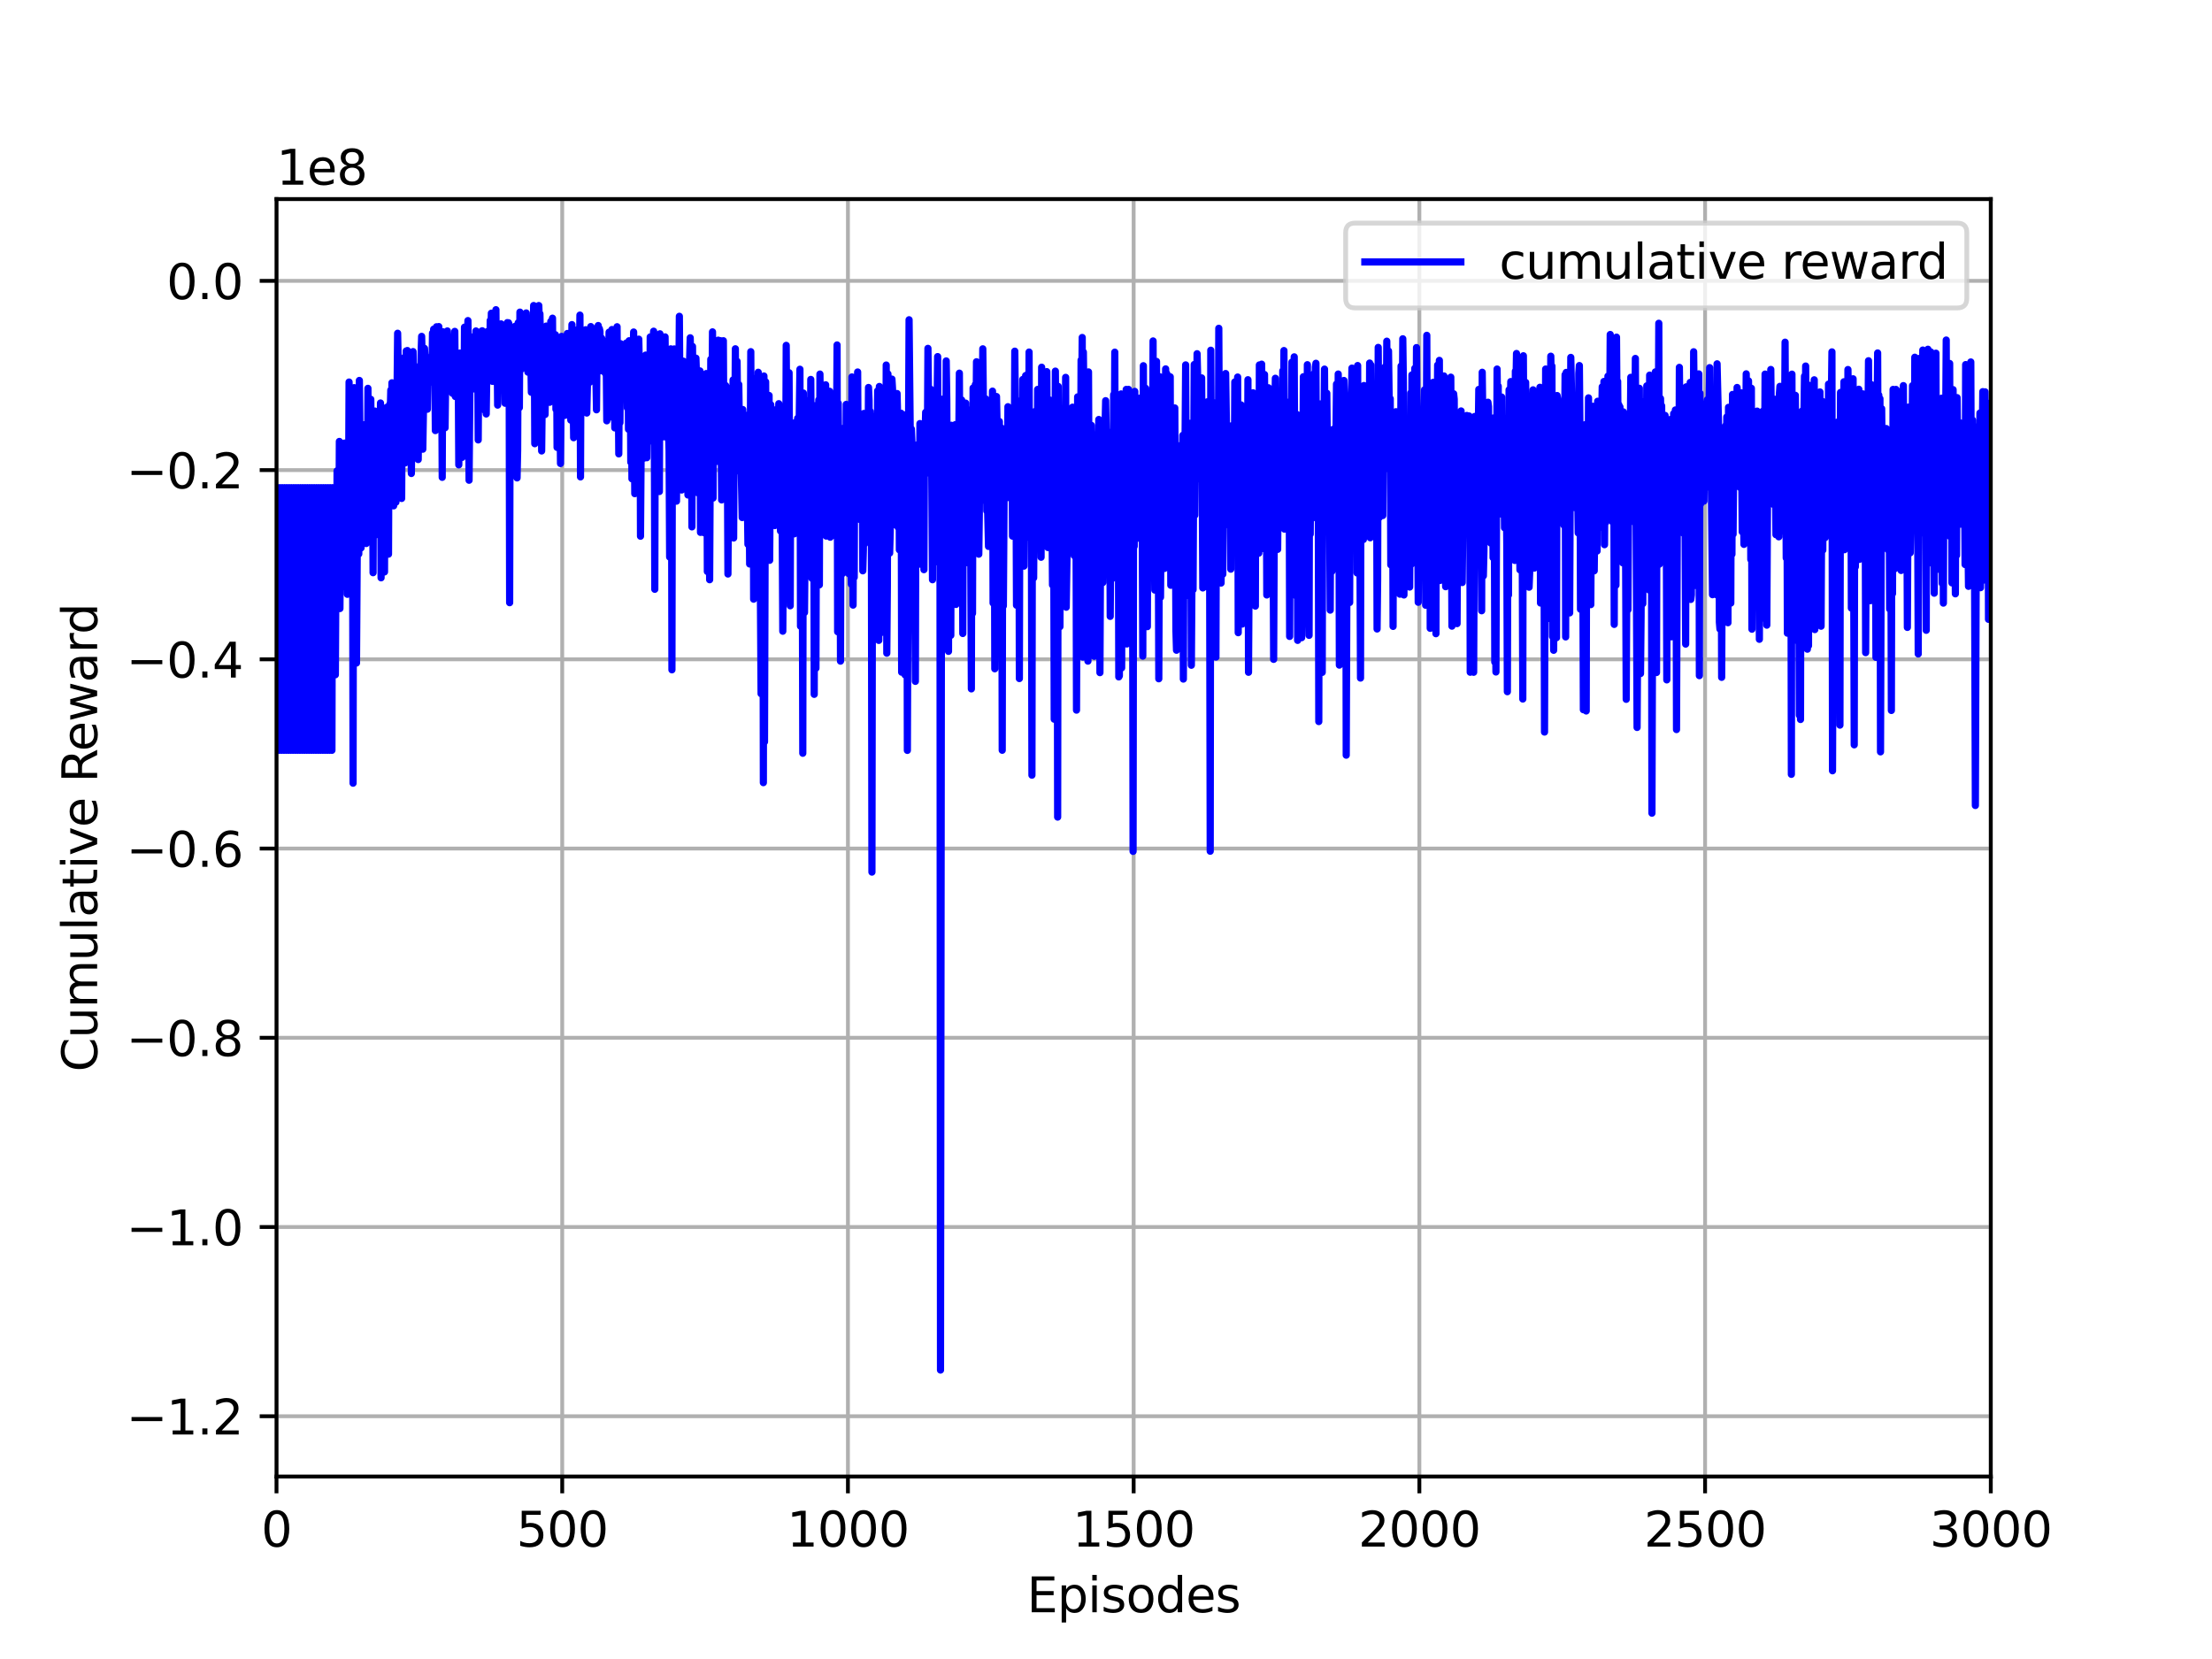 <?xml version="1.0" encoding="utf-8" standalone="no"?>
<!DOCTYPE svg PUBLIC "-//W3C//DTD SVG 1.1//EN"
  "http://www.w3.org/Graphics/SVG/1.1/DTD/svg11.dtd">
<svg height="345.6pt" version="1.1" viewBox="0 0 460.8 345.6" width="460.8pt" xmlns="http://www.w3.org/2000/svg" xmlns:xlink="http://www.w3.org/1999/xlink">
 <defs>
  <style type="text/css">*{stroke-linecap:butt;stroke-linejoin:round;}</style>
 </defs>
 <g id="figure_1">
  <g id="patch_1">
   <path d="M 0 345.6 
L 460.8 345.6 
L 460.8 0 
L 0 0 
z
" style="fill:#ffffff;"/>
  </g>
  <g id="axes_1">
   <g id="patch_2">
    <path d="M 57.6 307.584 
L 414.72 307.584 
L 414.72 41.472 
L 57.6 41.472 
z
" style="fill:#ffffff;"/>
   </g>
   <g id="matplotlib.axis_1">
    <g id="xtick_1">
     <g id="line2d_1">
      <path clip-path="url(#padafe7e0f7)" d="M 57.6 307.584 
L 57.6 41.472 
" style="fill:none;stroke:#b0b0b0;stroke-linecap:square;stroke-width:0.8;"/>
     </g>
     <g id="line2d_2">
      <defs>
       <path d="M 0 0 
L 0 3.5 
" id="m6168f639ec" style="stroke:#000000;stroke-width:0.8;"/>
      </defs>
      <g>
       <use style="stroke:#000000;stroke-width:0.8;" x="57.6" xlink:href="#m6168f639ec" y="307.584"/>
      </g>
     </g>
     <g id="text_1">
      <!-- 0 -->
      <g transform="translate(54.419 322.182)scale(0.1 -0.1)">
       <defs>
        <path d="M 2034 4250 
Q 1547 4250 1301 3770 
Q 1056 3291 1056 2328 
Q 1056 1369 1301 889 
Q 1547 409 2034 409 
Q 2525 409 2770 889 
Q 3016 1369 3016 2328 
Q 3016 3291 2770 3770 
Q 2525 4250 2034 4250 
z
M 2034 4750 
Q 2819 4750 3233 4129 
Q 3647 3509 3647 2328 
Q 3647 1150 3233 529 
Q 2819 -91 2034 -91 
Q 1250 -91 836 529 
Q 422 1150 422 2328 
Q 422 3509 836 4129 
Q 1250 4750 2034 4750 
z
" id="DejaVuSans-30" transform="scale(0.016)"/>
       </defs>
       <use xlink:href="#DejaVuSans-30"/>
      </g>
     </g>
    </g>
    <g id="xtick_2">
     <g id="line2d_3">
      <path clip-path="url(#padafe7e0f7)" d="M 117.12 307.584 
L 117.12 41.472 
" style="fill:none;stroke:#b0b0b0;stroke-linecap:square;stroke-width:0.8;"/>
     </g>
     <g id="line2d_4">
      <g>
       <use style="stroke:#000000;stroke-width:0.8;" x="117.12" xlink:href="#m6168f639ec" y="307.584"/>
      </g>
     </g>
     <g id="text_2">
      <!-- 500 -->
      <g transform="translate(107.576 322.182)scale(0.1 -0.1)">
       <defs>
        <path d="M 691 4666 
L 3169 4666 
L 3169 4134 
L 1269 4134 
L 1269 2991 
Q 1406 3038 1543 3061 
Q 1681 3084 1819 3084 
Q 2600 3084 3056 2656 
Q 3513 2228 3513 1497 
Q 3513 744 3044 326 
Q 2575 -91 1722 -91 
Q 1428 -91 1123 -41 
Q 819 9 494 109 
L 494 744 
Q 775 591 1075 516 
Q 1375 441 1709 441 
Q 2250 441 2565 725 
Q 2881 1009 2881 1497 
Q 2881 1984 2565 2268 
Q 2250 2553 1709 2553 
Q 1456 2553 1204 2497 
Q 953 2441 691 2322 
L 691 4666 
z
" id="DejaVuSans-35" transform="scale(0.016)"/>
       </defs>
       <use xlink:href="#DejaVuSans-35"/>
       <use x="63.623" xlink:href="#DejaVuSans-30"/>
       <use x="127.246" xlink:href="#DejaVuSans-30"/>
      </g>
     </g>
    </g>
    <g id="xtick_3">
     <g id="line2d_5">
      <path clip-path="url(#padafe7e0f7)" d="M 176.64 307.584 
L 176.64 41.472 
" style="fill:none;stroke:#b0b0b0;stroke-linecap:square;stroke-width:0.8;"/>
     </g>
     <g id="line2d_6">
      <g>
       <use style="stroke:#000000;stroke-width:0.8;" x="176.64" xlink:href="#m6168f639ec" y="307.584"/>
      </g>
     </g>
     <g id="text_3">
      <!-- 1000 -->
      <g transform="translate(163.915 322.182)scale(0.1 -0.1)">
       <defs>
        <path d="M 794 531 
L 1825 531 
L 1825 4091 
L 703 3866 
L 703 4441 
L 1819 4666 
L 2450 4666 
L 2450 531 
L 3481 531 
L 3481 0 
L 794 0 
L 794 531 
z
" id="DejaVuSans-31" transform="scale(0.016)"/>
       </defs>
       <use xlink:href="#DejaVuSans-31"/>
       <use x="63.623" xlink:href="#DejaVuSans-30"/>
       <use x="127.246" xlink:href="#DejaVuSans-30"/>
       <use x="190.869" xlink:href="#DejaVuSans-30"/>
      </g>
     </g>
    </g>
    <g id="xtick_4">
     <g id="line2d_7">
      <path clip-path="url(#padafe7e0f7)" d="M 236.16 307.584 
L 236.16 41.472 
" style="fill:none;stroke:#b0b0b0;stroke-linecap:square;stroke-width:0.8;"/>
     </g>
     <g id="line2d_8">
      <g>
       <use style="stroke:#000000;stroke-width:0.8;" x="236.16" xlink:href="#m6168f639ec" y="307.584"/>
      </g>
     </g>
     <g id="text_4">
      <!-- 1500 -->
      <g transform="translate(223.435 322.182)scale(0.1 -0.1)">
       <use xlink:href="#DejaVuSans-31"/>
       <use x="63.623" xlink:href="#DejaVuSans-35"/>
       <use x="127.246" xlink:href="#DejaVuSans-30"/>
       <use x="190.869" xlink:href="#DejaVuSans-30"/>
      </g>
     </g>
    </g>
    <g id="xtick_5">
     <g id="line2d_9">
      <path clip-path="url(#padafe7e0f7)" d="M 295.68 307.584 
L 295.68 41.472 
" style="fill:none;stroke:#b0b0b0;stroke-linecap:square;stroke-width:0.8;"/>
     </g>
     <g id="line2d_10">
      <g>
       <use style="stroke:#000000;stroke-width:0.8;" x="295.68" xlink:href="#m6168f639ec" y="307.584"/>
      </g>
     </g>
     <g id="text_5">
      <!-- 2000 -->
      <g transform="translate(282.955 322.182)scale(0.1 -0.1)">
       <defs>
        <path d="M 1228 531 
L 3431 531 
L 3431 0 
L 469 0 
L 469 531 
Q 828 903 1448 1529 
Q 2069 2156 2228 2338 
Q 2531 2678 2651 2914 
Q 2772 3150 2772 3378 
Q 2772 3750 2511 3984 
Q 2250 4219 1831 4219 
Q 1534 4219 1204 4116 
Q 875 4013 500 3803 
L 500 4441 
Q 881 4594 1212 4672 
Q 1544 4750 1819 4750 
Q 2544 4750 2975 4387 
Q 3406 4025 3406 3419 
Q 3406 3131 3298 2873 
Q 3191 2616 2906 2266 
Q 2828 2175 2409 1742 
Q 1991 1309 1228 531 
z
" id="DejaVuSans-32" transform="scale(0.016)"/>
       </defs>
       <use xlink:href="#DejaVuSans-32"/>
       <use x="63.623" xlink:href="#DejaVuSans-30"/>
       <use x="127.246" xlink:href="#DejaVuSans-30"/>
       <use x="190.869" xlink:href="#DejaVuSans-30"/>
      </g>
     </g>
    </g>
    <g id="xtick_6">
     <g id="line2d_11">
      <path clip-path="url(#padafe7e0f7)" d="M 355.2 307.584 
L 355.2 41.472 
" style="fill:none;stroke:#b0b0b0;stroke-linecap:square;stroke-width:0.8;"/>
     </g>
     <g id="line2d_12">
      <g>
       <use style="stroke:#000000;stroke-width:0.8;" x="355.2" xlink:href="#m6168f639ec" y="307.584"/>
      </g>
     </g>
     <g id="text_6">
      <!-- 2500 -->
      <g transform="translate(342.475 322.182)scale(0.1 -0.1)">
       <use xlink:href="#DejaVuSans-32"/>
       <use x="63.623" xlink:href="#DejaVuSans-35"/>
       <use x="127.246" xlink:href="#DejaVuSans-30"/>
       <use x="190.869" xlink:href="#DejaVuSans-30"/>
      </g>
     </g>
    </g>
    <g id="xtick_7">
     <g id="line2d_13">
      <path clip-path="url(#padafe7e0f7)" d="M 414.72 307.584 
L 414.72 41.472 
" style="fill:none;stroke:#b0b0b0;stroke-linecap:square;stroke-width:0.8;"/>
     </g>
     <g id="line2d_14">
      <g>
       <use style="stroke:#000000;stroke-width:0.8;" x="414.72" xlink:href="#m6168f639ec" y="307.584"/>
      </g>
     </g>
     <g id="text_7">
      <!-- 3000 -->
      <g transform="translate(401.995 322.182)scale(0.1 -0.1)">
       <defs>
        <path d="M 2597 2516 
Q 3050 2419 3304 2112 
Q 3559 1806 3559 1356 
Q 3559 666 3084 287 
Q 2609 -91 1734 -91 
Q 1441 -91 1130 -33 
Q 819 25 488 141 
L 488 750 
Q 750 597 1062 519 
Q 1375 441 1716 441 
Q 2309 441 2620 675 
Q 2931 909 2931 1356 
Q 2931 1769 2642 2001 
Q 2353 2234 1838 2234 
L 1294 2234 
L 1294 2753 
L 1863 2753 
Q 2328 2753 2575 2939 
Q 2822 3125 2822 3475 
Q 2822 3834 2567 4026 
Q 2313 4219 1838 4219 
Q 1578 4219 1281 4162 
Q 984 4106 628 3988 
L 628 4550 
Q 988 4650 1302 4700 
Q 1616 4750 1894 4750 
Q 2613 4750 3031 4423 
Q 3450 4097 3450 3541 
Q 3450 3153 3228 2886 
Q 3006 2619 2597 2516 
z
" id="DejaVuSans-33" transform="scale(0.016)"/>
       </defs>
       <use xlink:href="#DejaVuSans-33"/>
       <use x="63.623" xlink:href="#DejaVuSans-30"/>
       <use x="127.246" xlink:href="#DejaVuSans-30"/>
       <use x="190.869" xlink:href="#DejaVuSans-30"/>
      </g>
     </g>
    </g>
    <g id="text_8">
     <!-- Episodes -->
     <g transform="translate(213.918 335.861)scale(0.1 -0.1)">
      <defs>
       <path d="M 628 4666 
L 3578 4666 
L 3578 4134 
L 1259 4134 
L 1259 2753 
L 3481 2753 
L 3481 2222 
L 1259 2222 
L 1259 531 
L 3634 531 
L 3634 0 
L 628 0 
L 628 4666 
z
" id="DejaVuSans-45" transform="scale(0.016)"/>
       <path d="M 1159 525 
L 1159 -1331 
L 581 -1331 
L 581 3500 
L 1159 3500 
L 1159 2969 
Q 1341 3281 1617 3432 
Q 1894 3584 2278 3584 
Q 2916 3584 3314 3078 
Q 3713 2572 3713 1747 
Q 3713 922 3314 415 
Q 2916 -91 2278 -91 
Q 1894 -91 1617 61 
Q 1341 213 1159 525 
z
M 3116 1747 
Q 3116 2381 2855 2742 
Q 2594 3103 2138 3103 
Q 1681 3103 1420 2742 
Q 1159 2381 1159 1747 
Q 1159 1113 1420 752 
Q 1681 391 2138 391 
Q 2594 391 2855 752 
Q 3116 1113 3116 1747 
z
" id="DejaVuSans-70" transform="scale(0.016)"/>
       <path d="M 603 3500 
L 1178 3500 
L 1178 0 
L 603 0 
L 603 3500 
z
M 603 4863 
L 1178 4863 
L 1178 4134 
L 603 4134 
L 603 4863 
z
" id="DejaVuSans-69" transform="scale(0.016)"/>
       <path d="M 2834 3397 
L 2834 2853 
Q 2591 2978 2328 3040 
Q 2066 3103 1784 3103 
Q 1356 3103 1142 2972 
Q 928 2841 928 2578 
Q 928 2378 1081 2264 
Q 1234 2150 1697 2047 
L 1894 2003 
Q 2506 1872 2764 1633 
Q 3022 1394 3022 966 
Q 3022 478 2636 193 
Q 2250 -91 1575 -91 
Q 1294 -91 989 -36 
Q 684 19 347 128 
L 347 722 
Q 666 556 975 473 
Q 1284 391 1588 391 
Q 1994 391 2212 530 
Q 2431 669 2431 922 
Q 2431 1156 2273 1281 
Q 2116 1406 1581 1522 
L 1381 1569 
Q 847 1681 609 1914 
Q 372 2147 372 2553 
Q 372 3047 722 3315 
Q 1072 3584 1716 3584 
Q 2034 3584 2315 3537 
Q 2597 3491 2834 3397 
z
" id="DejaVuSans-73" transform="scale(0.016)"/>
       <path d="M 1959 3097 
Q 1497 3097 1228 2736 
Q 959 2375 959 1747 
Q 959 1119 1226 758 
Q 1494 397 1959 397 
Q 2419 397 2687 759 
Q 2956 1122 2956 1747 
Q 2956 2369 2687 2733 
Q 2419 3097 1959 3097 
z
M 1959 3584 
Q 2709 3584 3137 3096 
Q 3566 2609 3566 1747 
Q 3566 888 3137 398 
Q 2709 -91 1959 -91 
Q 1206 -91 779 398 
Q 353 888 353 1747 
Q 353 2609 779 3096 
Q 1206 3584 1959 3584 
z
" id="DejaVuSans-6f" transform="scale(0.016)"/>
       <path d="M 2906 2969 
L 2906 4863 
L 3481 4863 
L 3481 0 
L 2906 0 
L 2906 525 
Q 2725 213 2448 61 
Q 2172 -91 1784 -91 
Q 1150 -91 751 415 
Q 353 922 353 1747 
Q 353 2572 751 3078 
Q 1150 3584 1784 3584 
Q 2172 3584 2448 3432 
Q 2725 3281 2906 2969 
z
M 947 1747 
Q 947 1113 1208 752 
Q 1469 391 1925 391 
Q 2381 391 2643 752 
Q 2906 1113 2906 1747 
Q 2906 2381 2643 2742 
Q 2381 3103 1925 3103 
Q 1469 3103 1208 2742 
Q 947 2381 947 1747 
z
" id="DejaVuSans-64" transform="scale(0.016)"/>
       <path d="M 3597 1894 
L 3597 1613 
L 953 1613 
Q 991 1019 1311 708 
Q 1631 397 2203 397 
Q 2534 397 2845 478 
Q 3156 559 3463 722 
L 3463 178 
Q 3153 47 2828 -22 
Q 2503 -91 2169 -91 
Q 1331 -91 842 396 
Q 353 884 353 1716 
Q 353 2575 817 3079 
Q 1281 3584 2069 3584 
Q 2775 3584 3186 3129 
Q 3597 2675 3597 1894 
z
M 3022 2063 
Q 3016 2534 2758 2815 
Q 2500 3097 2075 3097 
Q 1594 3097 1305 2825 
Q 1016 2553 972 2059 
L 3022 2063 
z
" id="DejaVuSans-65" transform="scale(0.016)"/>
      </defs>
      <use xlink:href="#DejaVuSans-45"/>
      <use x="63.184" xlink:href="#DejaVuSans-70"/>
      <use x="126.66" xlink:href="#DejaVuSans-69"/>
      <use x="154.443" xlink:href="#DejaVuSans-73"/>
      <use x="206.543" xlink:href="#DejaVuSans-6f"/>
      <use x="267.725" xlink:href="#DejaVuSans-64"/>
      <use x="331.201" xlink:href="#DejaVuSans-65"/>
      <use x="392.725" xlink:href="#DejaVuSans-73"/>
     </g>
    </g>
   </g>
   <g id="matplotlib.axis_2">
    <g id="ytick_1">
     <g id="line2d_15">
      <path clip-path="url(#padafe7e0f7)" d="M 57.6 295.031 
L 414.72 295.031 
" style="fill:none;stroke:#b0b0b0;stroke-linecap:square;stroke-width:0.8;"/>
     </g>
     <g id="line2d_16">
      <defs>
       <path d="M 0 0 
L -3.5 0 
" id="m5989b469b3" style="stroke:#000000;stroke-width:0.8;"/>
      </defs>
      <g>
       <use style="stroke:#000000;stroke-width:0.8;" x="57.6" xlink:href="#m5989b469b3" y="295.031"/>
      </g>
     </g>
     <g id="text_9">
      <!-- −1.2 -->
      <g transform="translate(26.317 298.83)scale(0.1 -0.1)">
       <defs>
        <path d="M 678 2272 
L 4684 2272 
L 4684 1741 
L 678 1741 
L 678 2272 
z
" id="DejaVuSans-2212" transform="scale(0.016)"/>
        <path d="M 684 794 
L 1344 794 
L 1344 0 
L 684 0 
L 684 794 
z
" id="DejaVuSans-2e" transform="scale(0.016)"/>
       </defs>
       <use xlink:href="#DejaVuSans-2212"/>
       <use x="83.789" xlink:href="#DejaVuSans-31"/>
       <use x="147.412" xlink:href="#DejaVuSans-2e"/>
       <use x="179.199" xlink:href="#DejaVuSans-32"/>
      </g>
     </g>
    </g>
    <g id="ytick_2">
     <g id="line2d_17">
      <path clip-path="url(#padafe7e0f7)" d="M 57.6 255.61 
L 414.72 255.61 
" style="fill:none;stroke:#b0b0b0;stroke-linecap:square;stroke-width:0.8;"/>
     </g>
     <g id="line2d_18">
      <g>
       <use style="stroke:#000000;stroke-width:0.8;" x="57.6" xlink:href="#m5989b469b3" y="255.61"/>
      </g>
     </g>
     <g id="text_10">
      <!-- −1.0 -->
      <g transform="translate(26.317 259.41)scale(0.1 -0.1)">
       <use xlink:href="#DejaVuSans-2212"/>
       <use x="83.789" xlink:href="#DejaVuSans-31"/>
       <use x="147.412" xlink:href="#DejaVuSans-2e"/>
       <use x="179.199" xlink:href="#DejaVuSans-30"/>
      </g>
     </g>
    </g>
    <g id="ytick_3">
     <g id="line2d_19">
      <path clip-path="url(#padafe7e0f7)" d="M 57.6 216.19 
L 414.72 216.19 
" style="fill:none;stroke:#b0b0b0;stroke-linecap:square;stroke-width:0.8;"/>
     </g>
     <g id="line2d_20">
      <g>
       <use style="stroke:#000000;stroke-width:0.8;" x="57.6" xlink:href="#m5989b469b3" y="216.19"/>
      </g>
     </g>
     <g id="text_11">
      <!-- −0.8 -->
      <g transform="translate(26.317 219.989)scale(0.1 -0.1)">
       <defs>
        <path d="M 2034 2216 
Q 1584 2216 1326 1975 
Q 1069 1734 1069 1313 
Q 1069 891 1326 650 
Q 1584 409 2034 409 
Q 2484 409 2743 651 
Q 3003 894 3003 1313 
Q 3003 1734 2745 1975 
Q 2488 2216 2034 2216 
z
M 1403 2484 
Q 997 2584 770 2862 
Q 544 3141 544 3541 
Q 544 4100 942 4425 
Q 1341 4750 2034 4750 
Q 2731 4750 3128 4425 
Q 3525 4100 3525 3541 
Q 3525 3141 3298 2862 
Q 3072 2584 2669 2484 
Q 3125 2378 3379 2068 
Q 3634 1759 3634 1313 
Q 3634 634 3220 271 
Q 2806 -91 2034 -91 
Q 1263 -91 848 271 
Q 434 634 434 1313 
Q 434 1759 690 2068 
Q 947 2378 1403 2484 
z
M 1172 3481 
Q 1172 3119 1398 2916 
Q 1625 2713 2034 2713 
Q 2441 2713 2670 2916 
Q 2900 3119 2900 3481 
Q 2900 3844 2670 4047 
Q 2441 4250 2034 4250 
Q 1625 4250 1398 4047 
Q 1172 3844 1172 3481 
z
" id="DejaVuSans-38" transform="scale(0.016)"/>
       </defs>
       <use xlink:href="#DejaVuSans-2212"/>
       <use x="83.789" xlink:href="#DejaVuSans-30"/>
       <use x="147.412" xlink:href="#DejaVuSans-2e"/>
       <use x="179.199" xlink:href="#DejaVuSans-38"/>
      </g>
     </g>
    </g>
    <g id="ytick_4">
     <g id="line2d_21">
      <path clip-path="url(#padafe7e0f7)" d="M 57.6 176.77 
L 414.72 176.77 
" style="fill:none;stroke:#b0b0b0;stroke-linecap:square;stroke-width:0.8;"/>
     </g>
     <g id="line2d_22">
      <g>
       <use style="stroke:#000000;stroke-width:0.8;" x="57.6" xlink:href="#m5989b469b3" y="176.77"/>
      </g>
     </g>
     <g id="text_12">
      <!-- −0.6 -->
      <g transform="translate(26.317 180.569)scale(0.1 -0.1)">
       <defs>
        <path d="M 2113 2584 
Q 1688 2584 1439 2293 
Q 1191 2003 1191 1497 
Q 1191 994 1439 701 
Q 1688 409 2113 409 
Q 2538 409 2786 701 
Q 3034 994 3034 1497 
Q 3034 2003 2786 2293 
Q 2538 2584 2113 2584 
z
M 3366 4563 
L 3366 3988 
Q 3128 4100 2886 4159 
Q 2644 4219 2406 4219 
Q 1781 4219 1451 3797 
Q 1122 3375 1075 2522 
Q 1259 2794 1537 2939 
Q 1816 3084 2150 3084 
Q 2853 3084 3261 2657 
Q 3669 2231 3669 1497 
Q 3669 778 3244 343 
Q 2819 -91 2113 -91 
Q 1303 -91 875 529 
Q 447 1150 447 2328 
Q 447 3434 972 4092 
Q 1497 4750 2381 4750 
Q 2619 4750 2861 4703 
Q 3103 4656 3366 4563 
z
" id="DejaVuSans-36" transform="scale(0.016)"/>
       </defs>
       <use xlink:href="#DejaVuSans-2212"/>
       <use x="83.789" xlink:href="#DejaVuSans-30"/>
       <use x="147.412" xlink:href="#DejaVuSans-2e"/>
       <use x="179.199" xlink:href="#DejaVuSans-36"/>
      </g>
     </g>
    </g>
    <g id="ytick_5">
     <g id="line2d_23">
      <path clip-path="url(#padafe7e0f7)" d="M 57.6 137.349 
L 414.72 137.349 
" style="fill:none;stroke:#b0b0b0;stroke-linecap:square;stroke-width:0.8;"/>
     </g>
     <g id="line2d_24">
      <g>
       <use style="stroke:#000000;stroke-width:0.8;" x="57.6" xlink:href="#m5989b469b3" y="137.349"/>
      </g>
     </g>
     <g id="text_13">
      <!-- −0.4 -->
      <g transform="translate(26.317 141.148)scale(0.1 -0.1)">
       <defs>
        <path d="M 2419 4116 
L 825 1625 
L 2419 1625 
L 2419 4116 
z
M 2253 4666 
L 3047 4666 
L 3047 1625 
L 3713 1625 
L 3713 1100 
L 3047 1100 
L 3047 0 
L 2419 0 
L 2419 1100 
L 313 1100 
L 313 1709 
L 2253 4666 
z
" id="DejaVuSans-34" transform="scale(0.016)"/>
       </defs>
       <use xlink:href="#DejaVuSans-2212"/>
       <use x="83.789" xlink:href="#DejaVuSans-30"/>
       <use x="147.412" xlink:href="#DejaVuSans-2e"/>
       <use x="179.199" xlink:href="#DejaVuSans-34"/>
      </g>
     </g>
    </g>
    <g id="ytick_6">
     <g id="line2d_25">
      <path clip-path="url(#padafe7e0f7)" d="M 57.6 97.929 
L 414.72 97.929 
" style="fill:none;stroke:#b0b0b0;stroke-linecap:square;stroke-width:0.8;"/>
     </g>
     <g id="line2d_26">
      <g>
       <use style="stroke:#000000;stroke-width:0.8;" x="57.6" xlink:href="#m5989b469b3" y="97.929"/>
      </g>
     </g>
     <g id="text_14">
      <!-- −0.2 -->
      <g transform="translate(26.317 101.728)scale(0.1 -0.1)">
       <use xlink:href="#DejaVuSans-2212"/>
       <use x="83.789" xlink:href="#DejaVuSans-30"/>
       <use x="147.412" xlink:href="#DejaVuSans-2e"/>
       <use x="179.199" xlink:href="#DejaVuSans-32"/>
      </g>
     </g>
    </g>
    <g id="ytick_7">
     <g id="line2d_27">
      <path clip-path="url(#padafe7e0f7)" d="M 57.6 58.508 
L 414.72 58.508 
" style="fill:none;stroke:#b0b0b0;stroke-linecap:square;stroke-width:0.8;"/>
     </g>
     <g id="line2d_28">
      <g>
       <use style="stroke:#000000;stroke-width:0.8;" x="57.6" xlink:href="#m5989b469b3" y="58.508"/>
      </g>
     </g>
     <g id="text_15">
      <!-- 0.0 -->
      <g transform="translate(34.697 62.308)scale(0.1 -0.1)">
       <use xlink:href="#DejaVuSans-30"/>
       <use x="63.623" xlink:href="#DejaVuSans-2e"/>
       <use x="95.41" xlink:href="#DejaVuSans-30"/>
      </g>
     </g>
    </g>
    <g id="text_16">
     <!-- Cumulative Reward -->
     <g transform="translate(20.238 223.276)rotate(-90)scale(0.1 -0.1)">
      <defs>
       <path d="M 4122 4306 
L 4122 3641 
Q 3803 3938 3442 4084 
Q 3081 4231 2675 4231 
Q 1875 4231 1450 3742 
Q 1025 3253 1025 2328 
Q 1025 1406 1450 917 
Q 1875 428 2675 428 
Q 3081 428 3442 575 
Q 3803 722 4122 1019 
L 4122 359 
Q 3791 134 3420 21 
Q 3050 -91 2638 -91 
Q 1578 -91 968 557 
Q 359 1206 359 2328 
Q 359 3453 968 4101 
Q 1578 4750 2638 4750 
Q 3056 4750 3426 4639 
Q 3797 4528 4122 4306 
z
" id="DejaVuSans-43" transform="scale(0.016)"/>
       <path d="M 544 1381 
L 544 3500 
L 1119 3500 
L 1119 1403 
Q 1119 906 1312 657 
Q 1506 409 1894 409 
Q 2359 409 2629 706 
Q 2900 1003 2900 1516 
L 2900 3500 
L 3475 3500 
L 3475 0 
L 2900 0 
L 2900 538 
Q 2691 219 2414 64 
Q 2138 -91 1772 -91 
Q 1169 -91 856 284 
Q 544 659 544 1381 
z
M 1991 3584 
L 1991 3584 
z
" id="DejaVuSans-75" transform="scale(0.016)"/>
       <path d="M 3328 2828 
Q 3544 3216 3844 3400 
Q 4144 3584 4550 3584 
Q 5097 3584 5394 3201 
Q 5691 2819 5691 2113 
L 5691 0 
L 5113 0 
L 5113 2094 
Q 5113 2597 4934 2840 
Q 4756 3084 4391 3084 
Q 3944 3084 3684 2787 
Q 3425 2491 3425 1978 
L 3425 0 
L 2847 0 
L 2847 2094 
Q 2847 2600 2669 2842 
Q 2491 3084 2119 3084 
Q 1678 3084 1418 2786 
Q 1159 2488 1159 1978 
L 1159 0 
L 581 0 
L 581 3500 
L 1159 3500 
L 1159 2956 
Q 1356 3278 1631 3431 
Q 1906 3584 2284 3584 
Q 2666 3584 2933 3390 
Q 3200 3197 3328 2828 
z
" id="DejaVuSans-6d" transform="scale(0.016)"/>
       <path d="M 603 4863 
L 1178 4863 
L 1178 0 
L 603 0 
L 603 4863 
z
" id="DejaVuSans-6c" transform="scale(0.016)"/>
       <path d="M 2194 1759 
Q 1497 1759 1228 1600 
Q 959 1441 959 1056 
Q 959 750 1161 570 
Q 1363 391 1709 391 
Q 2188 391 2477 730 
Q 2766 1069 2766 1631 
L 2766 1759 
L 2194 1759 
z
M 3341 1997 
L 3341 0 
L 2766 0 
L 2766 531 
Q 2569 213 2275 61 
Q 1981 -91 1556 -91 
Q 1019 -91 701 211 
Q 384 513 384 1019 
Q 384 1609 779 1909 
Q 1175 2209 1959 2209 
L 2766 2209 
L 2766 2266 
Q 2766 2663 2505 2880 
Q 2244 3097 1772 3097 
Q 1472 3097 1187 3025 
Q 903 2953 641 2809 
L 641 3341 
Q 956 3463 1253 3523 
Q 1550 3584 1831 3584 
Q 2591 3584 2966 3190 
Q 3341 2797 3341 1997 
z
" id="DejaVuSans-61" transform="scale(0.016)"/>
       <path d="M 1172 4494 
L 1172 3500 
L 2356 3500 
L 2356 3053 
L 1172 3053 
L 1172 1153 
Q 1172 725 1289 603 
Q 1406 481 1766 481 
L 2356 481 
L 2356 0 
L 1766 0 
Q 1100 0 847 248 
Q 594 497 594 1153 
L 594 3053 
L 172 3053 
L 172 3500 
L 594 3500 
L 594 4494 
L 1172 4494 
z
" id="DejaVuSans-74" transform="scale(0.016)"/>
       <path d="M 191 3500 
L 800 3500 
L 1894 563 
L 2988 3500 
L 3597 3500 
L 2284 0 
L 1503 0 
L 191 3500 
z
" id="DejaVuSans-76" transform="scale(0.016)"/>
       <path id="DejaVuSans-20" transform="scale(0.016)"/>
       <path d="M 2841 2188 
Q 3044 2119 3236 1894 
Q 3428 1669 3622 1275 
L 4263 0 
L 3584 0 
L 2988 1197 
Q 2756 1666 2539 1819 
Q 2322 1972 1947 1972 
L 1259 1972 
L 1259 0 
L 628 0 
L 628 4666 
L 2053 4666 
Q 2853 4666 3247 4331 
Q 3641 3997 3641 3322 
Q 3641 2881 3436 2590 
Q 3231 2300 2841 2188 
z
M 1259 4147 
L 1259 2491 
L 2053 2491 
Q 2509 2491 2742 2702 
Q 2975 2913 2975 3322 
Q 2975 3731 2742 3939 
Q 2509 4147 2053 4147 
L 1259 4147 
z
" id="DejaVuSans-52" transform="scale(0.016)"/>
       <path d="M 269 3500 
L 844 3500 
L 1563 769 
L 2278 3500 
L 2956 3500 
L 3675 769 
L 4391 3500 
L 4966 3500 
L 4050 0 
L 3372 0 
L 2619 2869 
L 1863 0 
L 1184 0 
L 269 3500 
z
" id="DejaVuSans-77" transform="scale(0.016)"/>
       <path d="M 2631 2963 
Q 2534 3019 2420 3045 
Q 2306 3072 2169 3072 
Q 1681 3072 1420 2755 
Q 1159 2438 1159 1844 
L 1159 0 
L 581 0 
L 581 3500 
L 1159 3500 
L 1159 2956 
Q 1341 3275 1631 3429 
Q 1922 3584 2338 3584 
Q 2397 3584 2469 3576 
Q 2541 3569 2628 3553 
L 2631 2963 
z
" id="DejaVuSans-72" transform="scale(0.016)"/>
      </defs>
      <use xlink:href="#DejaVuSans-43"/>
      <use x="69.824" xlink:href="#DejaVuSans-75"/>
      <use x="133.203" xlink:href="#DejaVuSans-6d"/>
      <use x="230.615" xlink:href="#DejaVuSans-75"/>
      <use x="293.994" xlink:href="#DejaVuSans-6c"/>
      <use x="321.777" xlink:href="#DejaVuSans-61"/>
      <use x="383.057" xlink:href="#DejaVuSans-74"/>
      <use x="422.266" xlink:href="#DejaVuSans-69"/>
      <use x="450.049" xlink:href="#DejaVuSans-76"/>
      <use x="509.229" xlink:href="#DejaVuSans-65"/>
      <use x="570.752" xlink:href="#DejaVuSans-20"/>
      <use x="602.539" xlink:href="#DejaVuSans-52"/>
      <use x="667.521" xlink:href="#DejaVuSans-65"/>
      <use x="729.045" xlink:href="#DejaVuSans-77"/>
      <use x="810.832" xlink:href="#DejaVuSans-61"/>
      <use x="872.111" xlink:href="#DejaVuSans-72"/>
      <use x="911.475" xlink:href="#DejaVuSans-64"/>
     </g>
    </g>
    <g id="text_17">
     <!-- 1e8 -->
     <g transform="translate(57.6 38.472)scale(0.1 -0.1)">
      <use xlink:href="#DejaVuSans-31"/>
      <use x="63.623" xlink:href="#DejaVuSans-65"/>
      <use x="125.146" xlink:href="#DejaVuSans-38"/>
     </g>
    </g>
   </g>
   <g id="line2d_29">
    <path clip-path="url(#padafe7e0f7)" d="M 57.6 107.348 
L 57.719 156.302 
L 57.838 101.594 
L 57.957 133.012 
L 58.076 107.348 
L 58.195 156.302 
L 58.314 101.594 
L 58.433 133.012 
L 58.552 107.348 
L 58.671 156.302 
L 58.79 101.594 
L 58.909 133.012 
L 59.028 107.348 
L 59.148 156.302 
L 59.267 101.594 
L 59.386 133.012 
L 59.505 107.348 
L 59.624 156.302 
L 59.743 101.594 
L 59.862 133.012 
L 59.981 107.348 
L 60.1 156.302 
L 60.219 101.594 
L 60.338 133.012 
L 60.457 107.348 
L 60.576 156.302 
L 60.695 101.594 
L 60.814 133.012 
L 60.933 107.348 
L 61.052 156.302 
L 61.171 101.594 
L 61.29 133.012 
L 61.409 107.348 
L 61.528 156.302 
L 61.647 101.594 
L 61.766 133.012 
L 61.885 107.348 
L 62.004 156.302 
L 62.124 101.594 
L 62.243 133.012 
L 62.362 107.348 
L 62.481 156.302 
L 62.6 101.594 
L 62.719 133.012 
L 62.838 107.348 
L 62.957 156.302 
L 63.076 101.594 
L 63.195 133.012 
L 63.314 107.348 
L 63.433 156.302 
L 63.552 101.594 
L 63.671 133.012 
L 63.79 107.348 
L 63.909 156.302 
L 64.028 101.594 
L 64.147 133.012 
L 64.266 107.348 
L 64.385 156.302 
L 64.504 101.594 
L 64.623 133.012 
L 64.742 107.348 
L 64.861 156.302 
L 64.98 101.594 
L 65.1 133.012 
L 65.219 107.348 
L 65.338 156.302 
L 65.457 101.594 
L 65.576 133.012 
L 65.695 107.348 
L 65.814 156.302 
L 65.933 101.594 
L 66.052 133.012 
L 66.171 107.348 
L 66.29 156.302 
L 66.409 101.594 
L 66.528 133.012 
L 66.647 107.348 
L 66.766 156.302 
L 66.885 101.594 
L 67.004 133.012 
L 67.123 107.348 
L 67.242 156.302 
L 67.361 101.594 
L 67.48 133.012 
L 67.599 107.348 
L 67.718 156.302 
L 67.837 101.594 
L 67.956 133.012 
L 68.076 107.348 
L 68.195 156.302 
L 68.314 101.594 
L 68.433 133.012 
L 68.552 107.348 
L 68.671 156.302 
L 68.79 101.594 
L 68.909 133.012 
L 69.028 107.348 
L 69.147 156.302 
L 69.266 101.594 
L 69.385 133.012 
L 69.504 111.134 
L 69.623 123.572 
L 69.742 109.519 
L 69.861 140.568 
L 69.98 119.667 
L 70.099 124.537 
L 70.218 98.077 
L 70.337 98.428 
L 70.575 117.718 
L 70.694 91.958 
L 70.813 126.773 
L 70.932 110.537 
L 71.052 111.629 
L 71.171 122.342 
L 71.29 96.196 
L 71.409 101.321 
L 71.528 98.424 
L 71.647 117.971 
L 71.766 92.303 
L 71.885 115.634 
L 72.004 107.515 
L 72.123 115.8 
L 72.242 111.392 
L 72.361 123.803 
L 72.48 100.962 
L 72.599 105.239 
L 72.718 79.588 
L 72.837 90.888 
L 72.956 113.295 
L 73.075 93.35 
L 73.313 115.356 
L 73.432 96.195 
L 73.551 163.154 
L 73.67 83.231 
L 73.789 80.757 
L 73.908 92.633 
L 74.028 92.629 
L 74.266 138.119 
L 74.504 101.898 
L 74.623 90.29 
L 74.742 115.395 
L 74.861 79.252 
L 75.218 114.142 
L 75.456 89.872 
L 75.575 106.587 
L 75.694 88.975 
L 75.813 92.401 
L 75.932 88.465 
L 76.051 93.295 
L 76.17 93.437 
L 76.289 113.223 
L 76.408 95.938 
L 76.527 112.464 
L 76.646 80.896 
L 76.765 98.427 
L 76.884 84.259 
L 77.123 97.1 
L 77.242 83.175 
L 77.48 106.631 
L 77.599 95.283 
L 77.718 119.305 
L 77.837 89.878 
L 77.956 92.689 
L 78.075 85.629 
L 78.194 111.448 
L 78.313 94.891 
L 78.432 95.779 
L 78.551 85.905 
L 78.67 105.755 
L 78.789 92.379 
L 79.027 103.925 
L 79.265 83.949 
L 79.384 120.369 
L 79.622 89.342 
L 79.741 90.114 
L 79.86 104.991 
L 79.98 105.142 
L 80.099 119.144 
L 80.218 88.461 
L 80.337 92.472 
L 80.456 100.495 
L 80.575 84.848 
L 80.694 105.293 
L 80.813 104.86 
L 80.932 115.442 
L 81.051 85.038 
L 81.17 84.25 
L 81.289 85.94 
L 81.408 81.272 
L 81.527 98.168 
L 81.646 79.742 
L 81.765 87.758 
L 81.884 81.407 
L 82.003 105.379 
L 82.122 86.015 
L 82.241 92.975 
L 82.36 88.692 
L 82.479 104.618 
L 82.836 69.42 
L 83.313 95.201 
L 83.432 82.516 
L 83.551 88.514 
L 83.67 103.839 
L 83.789 83.062 
L 83.908 85.951 
L 84.027 82.947 
L 84.146 88.742 
L 84.265 74.448 
L 84.384 96.441 
L 84.622 73.107 
L 84.741 74.361 
L 84.86 73.019 
L 85.098 94.344 
L 85.336 79.708 
L 85.455 80.039 
L 85.693 98.635 
L 86.051 73.242 
L 86.17 84.447 
L 86.289 76.156 
L 86.527 84.902 
L 86.646 81.037 
L 86.765 83.486 
L 86.884 80.231 
L 87.003 83.626 
L 87.122 95.731 
L 87.241 80.851 
L 87.36 90.942 
L 87.479 88.545 
L 87.717 73.878 
L 87.836 70.07 
L 87.955 74.893 
L 88.074 93.578 
L 88.431 72.574 
L 88.788 78.424 
L 88.908 74.419 
L 89.027 85.247 
L 89.146 76.957 
L 89.265 79.872 
L 89.384 75.166 
L 89.503 79.64 
L 89.622 77.773 
L 89.741 78.512 
L 89.86 74.612 
L 89.979 79.184 
L 90.098 69.39 
L 90.217 76.975 
L 90.336 68.571 
L 90.455 70.336 
L 90.574 74.699 
L 90.693 89.698 
L 90.931 68.073 
L 91.05 74.09 
L 91.169 74.351 
L 91.288 78.444 
L 91.407 68.03 
L 91.526 86.095 
L 91.645 70.875 
L 91.764 87.214 
L 91.884 75.054 
L 92.003 76.748 
L 92.122 99.439 
L 92.241 69.105 
L 92.598 76.208 
L 92.717 89.11 
L 92.836 79.396 
L 92.955 79.366 
L 93.193 68.943 
L 93.55 76.534 
L 93.669 70.313 
L 93.788 75.163 
L 94.026 71.223 
L 94.145 74.5 
L 94.264 81.942 
L 94.502 73.056 
L 94.621 75.694 
L 94.74 69.031 
L 94.86 82.605 
L 94.979 78.935 
L 95.098 81.3 
L 95.336 73.714 
L 95.455 76.171 
L 95.574 96.841 
L 95.812 73.55 
L 95.931 73.599 
L 96.05 89.781 
L 96.169 82.553 
L 96.288 95.279 
L 96.526 75.64 
L 96.645 86.807 
L 96.764 68.156 
L 96.883 74.872 
L 97.002 75.012 
L 97.121 70.722 
L 97.24 72.304 
L 97.359 71.581 
L 97.478 66.784 
L 97.597 77.838 
L 97.716 100.044 
L 97.955 73.694 
L 98.074 70.834 
L 98.193 70.659 
L 98.312 76.465 
L 98.431 70.198 
L 98.55 71.139 
L 98.669 78.505 
L 98.788 77.338 
L 98.907 81.04 
L 99.026 76.958 
L 99.145 68.946 
L 99.264 70.886 
L 99.383 74.819 
L 99.502 72.621 
L 99.621 91.642 
L 99.74 74.173 
L 99.859 76.162 
L 100.097 84.519 
L 100.335 68.981 
L 100.454 68.905 
L 100.573 74.751 
L 100.692 69.943 
L 100.812 72.203 
L 100.931 71.564 
L 101.05 85.537 
L 101.169 70.905 
L 101.288 86.239 
L 101.526 69.07 
L 101.645 74.484 
L 101.764 73.888 
L 101.883 74.651 
L 102.002 76.579 
L 102.121 66.757 
L 102.24 72.055 
L 102.359 65.246 
L 102.478 67.61 
L 102.597 79.449 
L 103.073 67.273 
L 103.192 76.59 
L 103.311 64.516 
L 103.43 79.735 
L 103.549 71.723 
L 103.668 84.392 
L 103.788 72.505 
L 103.907 75.756 
L 104.145 69.22 
L 104.264 76.469 
L 104.383 67.472 
L 104.502 76.761 
L 104.74 68.775 
L 105.097 72.576 
L 105.216 84 
L 105.335 71.368 
L 105.454 71.852 
L 105.573 70.566 
L 105.692 67.206 
L 105.811 70.82 
L 105.93 67.238 
L 106.049 67.596 
L 106.168 125.552 
L 106.287 72.87 
L 106.406 79.836 
L 106.525 72.454 
L 106.644 72.017 
L 106.764 91.54 
L 107.002 71.129 
L 107.121 68.13 
L 107.24 70.41 
L 107.359 67.946 
L 107.478 69.053 
L 107.597 68.104 
L 107.716 99.557 
L 107.835 93.819 
L 107.954 67.233 
L 108.073 70.872 
L 108.192 84.918 
L 108.311 65.021 
L 108.43 70.842 
L 108.549 69.458 
L 108.668 76.861 
L 108.906 69.693 
L 109.025 70.523 
L 109.144 76.6 
L 109.263 66.643 
L 109.382 66.945 
L 109.501 71.811 
L 109.62 65.193 
L 109.74 70.562 
L 109.859 67.147 
L 109.978 77.529 
L 110.216 67.998 
L 110.335 72.749 
L 110.454 72.181 
L 110.573 73.965 
L 110.692 81.726 
L 110.93 77.358 
L 111.168 63.648 
L 111.287 67.323 
L 111.406 92.429 
L 111.525 77.765 
L 111.644 82.665 
L 111.763 66.184 
L 111.882 76.3 
L 112.001 70.39 
L 112.12 76.691 
L 112.239 63.653 
L 112.358 67.035 
L 112.477 65.375 
L 112.716 78.149 
L 112.835 93.943 
L 113.073 72.838 
L 113.192 75.203 
L 113.311 70.705 
L 113.549 86.357 
L 113.787 67.93 
L 113.906 76.999 
L 114.025 70.674 
L 114.144 71.202 
L 114.263 72.768 
L 114.382 67.961 
L 114.501 83.805 
L 114.739 66.968 
L 114.858 69.394 
L 114.977 74.91 
L 115.096 66.283 
L 115.215 83.519 
L 115.334 72.182 
L 115.453 73.897 
L 115.572 78.414 
L 115.692 69.723 
L 115.811 85.273 
L 115.93 71.897 
L 116.049 93.205 
L 116.168 74.15 
L 116.287 76.754 
L 116.525 71.173 
L 116.763 96.558 
L 117.001 70.075 
L 117.12 70.51 
L 117.239 77.066 
L 117.358 71.204 
L 117.596 86.551 
L 117.715 75.3 
L 117.834 77.687 
L 117.953 69.954 
L 118.072 71.118 
L 118.191 69.467 
L 118.31 84.261 
L 118.429 81.23 
L 118.548 70.744 
L 118.668 86.723 
L 118.787 70.986 
L 118.906 87.521 
L 119.144 67.618 
L 119.382 81.439 
L 119.501 91.185 
L 119.62 74.908 
L 119.739 80.509 
L 120.096 68.914 
L 120.215 69.537 
L 120.334 75.539 
L 120.453 68.589 
L 120.572 69.414 
L 120.691 73.288 
L 120.81 65.642 
L 120.929 99.347 
L 121.048 70.212 
L 121.286 74.59 
L 121.405 76.213 
L 121.524 80.424 
L 121.763 70.999 
L 121.882 85.292 
L 122.001 68.692 
L 122.12 74.063 
L 122.239 86.043 
L 122.477 75.406 
L 122.596 77.431 
L 122.715 68.971 
L 122.834 79.632 
L 123.072 68.029 
L 123.191 74.351 
L 123.31 68.288 
L 123.429 76.392 
L 123.667 69.051 
L 123.905 76.646 
L 124.024 71.665 
L 124.262 85.371 
L 124.381 71.276 
L 124.5 73.849 
L 124.62 67.813 
L 124.739 71.508 
L 124.858 68.447 
L 124.977 68.974 
L 125.096 77.229 
L 125.334 70.457 
L 125.572 71.389 
L 125.691 73.103 
L 125.81 76.472 
L 125.929 73.729 
L 126.048 77.688 
L 126.167 76.732 
L 126.286 74.681 
L 126.405 87.665 
L 126.524 71.022 
L 126.643 86.769 
L 126.881 69.195 
L 127 86.903 
L 127.119 74.094 
L 127.238 84.328 
L 127.476 68.645 
L 127.596 86.594 
L 127.953 68.896 
L 128.072 89.138 
L 128.191 69.392 
L 128.429 77.209 
L 128.548 68.065 
L 128.667 86.195 
L 128.786 80.019 
L 128.905 94.551 
L 129.024 76.204 
L 129.143 88.061 
L 129.262 71.589 
L 129.381 71.705 
L 129.5 81.909 
L 129.619 73.04 
L 129.976 79.987 
L 130.452 71.47 
L 130.572 75.006 
L 130.691 84.988 
L 130.81 72.038 
L 130.929 89.422 
L 131.048 70.986 
L 131.167 79.45 
L 131.286 75.363 
L 131.405 96.281 
L 131.524 75.878 
L 131.643 99.742 
L 131.881 73.488 
L 132 69.164 
L 132.238 102.84 
L 132.476 71.368 
L 132.595 80.474 
L 132.714 72.99 
L 132.833 79.177 
L 132.952 77.123 
L 133.071 70.656 
L 133.19 76.677 
L 133.309 74.051 
L 133.428 111.703 
L 133.667 79.341 
L 133.786 75.444 
L 134.143 95.454 
L 134.262 82.339 
L 134.381 89.901 
L 134.5 73.974 
L 134.738 95.355 
L 134.976 76.065 
L 135.333 91.881 
L 135.452 70.19 
L 135.571 70.387 
L 135.69 90.793 
L 136.047 70.991 
L 136.166 68.996 
L 136.285 79.299 
L 136.404 122.761 
L 136.524 76.115 
L 136.643 79.043 
L 136.762 85.875 
L 136.881 75.531 
L 137 99.946 
L 137.119 78.275 
L 137.238 81.061 
L 137.357 102.392 
L 137.476 69.534 
L 137.714 89.38 
L 137.833 88.444 
L 137.952 82.321 
L 138.071 91.018 
L 138.19 84.693 
L 138.309 86.694 
L 138.428 83.042 
L 138.547 70.178 
L 138.666 82.661 
L 138.904 74.211 
L 139.023 79.669 
L 139.142 91.396 
L 139.261 89.816 
L 139.38 93.896 
L 139.5 116.04 
L 139.738 72.673 
L 139.857 79.491 
L 139.976 139.533 
L 140.095 74.302 
L 140.214 74.007 
L 140.333 85.886 
L 140.452 72.689 
L 140.571 94.153 
L 140.69 74.164 
L 140.928 104.401 
L 141.047 75.065 
L 141.166 96.399 
L 141.285 95.803 
L 141.523 65.89 
L 141.761 100.071 
L 141.88 80.479 
L 141.999 102.077 
L 142.237 75.215 
L 142.356 75.239 
L 142.476 76.035 
L 142.595 80.611 
L 142.714 77.884 
L 142.833 90.758 
L 142.952 75.888 
L 143.19 80.993 
L 143.309 103.114 
L 143.547 79.305 
L 143.785 70.366 
L 143.904 77.455 
L 144.023 76.571 
L 144.142 109.757 
L 144.261 72.164 
L 144.38 83.678 
L 144.499 82.453 
L 144.618 84.952 
L 144.737 77.263 
L 144.856 97.268 
L 144.975 74.61 
L 145.213 81.407 
L 145.332 102.647 
L 145.452 84.612 
L 145.571 95.761 
L 145.809 77.266 
L 145.928 110.908 
L 146.047 85.176 
L 146.166 84.558 
L 146.285 88.547 
L 146.404 86.009 
L 146.642 110.968 
L 146.88 82.324 
L 146.999 105.073 
L 147.118 77.818 
L 147.237 88.44 
L 147.356 119.06 
L 147.475 91.596 
L 147.594 90.686 
L 147.713 84.483 
L 147.832 120.768 
L 148.07 74.85 
L 148.189 74.754 
L 148.308 84.012 
L 148.428 69.133 
L 148.547 103.754 
L 148.666 79.382 
L 148.785 83.123 
L 148.904 91.082 
L 149.023 91.394 
L 149.261 77.602 
L 149.38 96.123 
L 149.618 70.865 
L 149.737 94.013 
L 149.856 94.68 
L 150.094 70.974 
L 150.332 104.14 
L 150.57 77.547 
L 150.689 70.98 
L 150.808 93.822 
L 150.927 91.095 
L 151.046 94.241 
L 151.165 80.315 
L 151.284 80.587 
L 151.523 94.337 
L 151.642 119.579 
L 151.88 86.694 
L 151.999 82.068 
L 152.118 110.583 
L 152.356 92.338 
L 152.475 84.363 
L 152.594 93.521 
L 152.713 79.141 
L 152.832 112.073 
L 152.951 85.526 
L 153.07 91.276 
L 153.189 72.658 
L 153.308 98.155 
L 153.427 92.855 
L 153.546 75.28 
L 153.784 95.53 
L 153.903 80.102 
L 154.022 88.712 
L 154.141 85.174 
L 154.618 107.823 
L 154.737 85.314 
L 154.856 94.764 
L 154.975 91.887 
L 155.094 97.407 
L 155.213 93.909 
L 155.332 103.034 
L 155.451 88.467 
L 155.57 95.452 
L 155.808 113.391 
L 155.927 86.41 
L 156.165 117.493 
L 156.403 73.257 
L 156.522 100.568 
L 156.641 84.547 
L 156.76 96.047 
L 156.879 78.8 
L 156.998 124.821 
L 157.356 90.783 
L 157.475 95.613 
L 157.713 93.979 
L 157.832 94.907 
L 157.951 77.549 
L 158.308 109.011 
L 158.546 144.514 
L 158.665 78.523 
L 158.903 91.194 
L 159.022 163.04 
L 159.141 78.326 
L 159.26 154.537 
L 159.498 79.541 
L 159.617 103.656 
L 159.736 86.408 
L 159.855 104.344 
L 159.974 92.389 
L 160.093 105.499 
L 160.212 82.38 
L 160.332 116.724 
L 160.57 84.317 
L 160.927 99.942 
L 161.046 90.352 
L 161.165 101.264 
L 161.284 87.121 
L 161.403 109.487 
L 161.522 85.388 
L 161.641 97.244 
L 161.76 89.394 
L 161.879 105.065 
L 162.117 90.248 
L 162.236 84.092 
L 162.355 107.236 
L 162.474 102.02 
L 162.593 110.623 
L 162.712 88.533 
L 162.831 88.33 
L 163.069 131.492 
L 163.308 97.828 
L 163.427 98.07 
L 163.546 93.997 
L 163.665 101.348 
L 163.784 71.943 
L 164.022 107.972 
L 164.26 89.181 
L 164.379 77.645 
L 164.617 126.197 
L 164.736 88.794 
L 164.974 110.569 
L 165.093 107.414 
L 165.212 107.408 
L 165.331 104.745 
L 165.45 111.214 
L 165.569 88.05 
L 165.688 90.466 
L 165.926 100.549 
L 166.164 87.139 
L 166.284 93.617 
L 166.403 93.258 
L 166.641 76.923 
L 166.76 130.449 
L 166.879 88.33 
L 167.117 109.706 
L 167.236 156.915 
L 167.355 81.877 
L 167.474 97.067 
L 167.593 127.601 
L 167.831 100.408 
L 168.069 93.375 
L 168.188 92.896 
L 168.307 83.475 
L 168.426 93.703 
L 168.545 84.168 
L 168.664 85.144 
L 168.783 102.243 
L 168.902 79.041 
L 169.14 120.488 
L 169.26 88.007 
L 169.498 86.353 
L 169.617 144.643 
L 169.736 84.509 
L 169.974 139.206 
L 170.093 100.599 
L 170.212 100.643 
L 170.331 90.226 
L 170.45 99.594 
L 170.569 83.309 
L 170.688 121.842 
L 170.807 77.924 
L 171.045 95.89 
L 171.164 86.77 
L 171.283 97.244 
L 171.402 87.854 
L 171.521 96.106 
L 171.64 88.053 
L 171.759 107.474 
L 171.997 80.159 
L 172.116 111.674 
L 172.355 99.82 
L 172.593 91.304 
L 172.712 111.601 
L 172.831 81.509 
L 172.95 111.911 
L 173.069 101.766 
L 173.188 111.687 
L 173.307 90.1 
L 173.426 93.611 
L 173.545 91.153 
L 173.664 85.908 
L 173.783 107.654 
L 174.021 96.744 
L 174.259 91.097 
L 174.378 71.86 
L 174.497 131.606 
L 174.616 84.006 
L 174.854 110.847 
L 174.973 103.117 
L 175.092 137.728 
L 175.212 93.695 
L 175.331 98.464 
L 175.45 97.492 
L 175.569 119.441 
L 175.688 89.229 
L 175.807 96.42 
L 175.926 95.179 
L 176.164 115.255 
L 176.283 84.241 
L 176.521 102.62 
L 176.64 107.436 
L 176.759 90.075 
L 176.878 119.556 
L 176.997 111.835 
L 177.116 117.163 
L 177.235 116.307 
L 177.354 121.714 
L 177.473 78.521 
L 177.711 126.056 
L 177.83 99.966 
L 177.949 120.259 
L 178.068 85.623 
L 178.188 99.238 
L 178.307 84.344 
L 178.426 93.532 
L 178.664 77.491 
L 178.783 100.565 
L 179.021 90.57 
L 179.14 108.226 
L 179.259 106.014 
L 179.378 107.136 
L 179.497 86.785 
L 179.616 91.632 
L 179.735 118.909 
L 179.854 114.66 
L 179.973 86.124 
L 180.092 113.309 
L 180.33 94.148 
L 180.568 109.668 
L 180.806 99.265 
L 180.925 80.718 
L 181.044 83.399 
L 181.164 108.139 
L 181.283 85.686 
L 181.402 112.194 
L 181.521 106.885 
L 181.64 181.674 
L 181.759 104.859 
L 181.878 101.557 
L 181.997 125.335 
L 182.235 86.715 
L 182.473 97.887 
L 182.592 132.757 
L 182.83 81.412 
L 182.949 88.283 
L 183.068 133.408 
L 183.187 80.505 
L 183.425 108.474 
L 183.544 104.46 
L 183.663 131.752 
L 183.782 90.773 
L 183.901 100.446 
L 184.02 84.461 
L 184.14 90.004 
L 184.378 105.283 
L 184.497 111.361 
L 184.616 76.042 
L 184.735 136.075 
L 184.854 122.093 
L 184.973 77.886 
L 185.211 92.799 
L 185.33 115.218 
L 185.449 110.95 
L 185.568 99.547 
L 185.687 102.38 
L 185.806 78.975 
L 185.925 80.891 
L 186.163 96.284 
L 186.282 99.976 
L 186.401 108.463 
L 186.52 103.136 
L 186.639 109.389 
L 186.877 81.978 
L 186.996 86.615 
L 187.116 109.87 
L 187.235 87.14 
L 187.354 114.537 
L 187.473 107.523 
L 187.711 86.081 
L 187.83 140.03 
L 187.949 102.83 
L 188.068 135.539 
L 188.306 86.442 
L 188.425 92.573 
L 188.544 140.59 
L 188.663 98.814 
L 188.782 126.164 
L 188.901 86.327 
L 189.02 156.319 
L 189.258 91.043 
L 189.377 66.611 
L 189.734 101.31 
L 189.853 89.36 
L 189.972 92.029 
L 190.211 110.988 
L 190.33 93.452 
L 190.687 141.939 
L 190.806 98.196 
L 190.925 97.767 
L 191.044 96.579 
L 191.163 92.631 
L 191.282 103.92 
L 191.401 94.088 
L 191.52 108.788 
L 191.639 88.236 
L 191.758 117.536 
L 191.877 92.072 
L 191.996 91.801 
L 192.115 112.522 
L 192.353 103.771 
L 192.472 118.672 
L 192.591 91.738 
L 192.71 90.854 
L 192.829 85.892 
L 193.068 98.571 
L 193.187 93.826 
L 193.306 72.571 
L 193.544 92.559 
L 193.663 96.972 
L 193.901 81.098 
L 194.02 86.495 
L 194.258 120.767 
L 194.377 81.555 
L 194.615 111.254 
L 194.734 98.741 
L 194.853 115.154 
L 195.329 74.284 
L 195.448 117.13 
L 195.567 83.782 
L 195.686 94.887 
L 195.805 91.643 
L 195.924 285.408 
L 196.163 86.652 
L 196.282 83.165 
L 196.401 110.102 
L 196.52 87.084 
L 196.639 91.498 
L 196.758 102.382 
L 196.877 95.721 
L 196.996 104.436 
L 197.115 75.188 
L 197.234 83.331 
L 197.353 105.208 
L 197.472 90.512 
L 197.591 135.689 
L 197.71 91.675 
L 197.829 94.216 
L 198.067 132.359 
L 198.186 88.593 
L 198.305 117.96 
L 198.424 95.808 
L 198.543 110.528 
L 198.662 89.104 
L 198.781 118.976 
L 199.02 88.453 
L 199.139 125.918 
L 199.377 90.096 
L 199.496 119.326 
L 199.853 77.736 
L 199.972 99.21 
L 200.091 89.484 
L 200.21 111.105 
L 200.329 83.321 
L 200.448 95.655 
L 200.567 131.971 
L 200.686 95.256 
L 200.805 99.366 
L 200.924 88.209 
L 201.043 92.141 
L 201.162 83.971 
L 201.4 115.321 
L 201.519 117.217 
L 201.638 85.361 
L 201.757 92.238 
L 201.876 113.641 
L 202.115 89.29 
L 202.353 143.506 
L 202.472 95.04 
L 202.591 127.778 
L 202.71 80.832 
L 203.067 102.733 
L 203.186 80.099 
L 203.305 90.641 
L 203.424 75.36 
L 203.543 89.288 
L 203.662 82.484 
L 203.9 115.447 
L 204.019 106.14 
L 204.138 84.107 
L 204.257 100.27 
L 204.376 97.174 
L 204.495 82.642 
L 204.614 86.717 
L 204.733 72.664 
L 205.091 104.25 
L 205.329 83.089 
L 205.567 106.44 
L 205.686 103.828 
L 205.924 113.83 
L 206.162 86.314 
L 206.281 106.078 
L 206.4 92.932 
L 206.519 112.446 
L 206.757 81.479 
L 206.876 125.628 
L 207.114 90.779 
L 207.233 139.319 
L 207.471 95.746 
L 207.59 82.601 
L 207.828 94.046 
L 208.067 118.536 
L 208.186 87.795 
L 208.424 115.994 
L 208.662 89.184 
L 208.781 156.292 
L 208.9 90.81 
L 209.019 126.224 
L 209.257 90.667 
L 209.376 93.182 
L 209.733 91.594 
L 209.852 103.673 
L 209.971 84.722 
L 210.209 86.481 
L 210.328 92.798 
L 210.447 85.227 
L 210.566 101.439 
L 210.685 89.654 
L 210.804 89.323 
L 210.924 111.685 
L 211.043 85.859 
L 211.162 88.844 
L 211.281 98.138 
L 211.4 73.155 
L 211.638 96.197 
L 211.757 126.081 
L 211.876 85.238 
L 211.995 105.577 
L 212.233 83.558 
L 212.352 141.357 
L 212.471 90.233 
L 212.59 93.399 
L 212.709 117.972 
L 212.828 84.975 
L 212.947 107.024 
L 213.066 79.042 
L 213.304 117.935 
L 213.542 87.327 
L 213.661 78.241 
L 213.78 80.713 
L 213.9 110.198 
L 214.138 77.899 
L 214.257 107.413 
L 214.376 73.338 
L 214.495 112.024 
L 214.614 95.106 
L 214.733 107.216 
L 214.852 106.864 
L 214.971 161.484 
L 215.09 88.841 
L 215.209 94.128 
L 215.328 120.389 
L 215.566 85.746 
L 215.685 106.288 
L 215.804 94.643 
L 216.042 111.789 
L 216.161 81.118 
L 216.518 96.854 
L 216.637 90.24 
L 216.876 116.086 
L 216.995 76.496 
L 217.114 108.29 
L 217.471 83.144 
L 217.709 106.285 
L 217.828 95.136 
L 217.947 101.84 
L 218.066 77.419 
L 218.304 114.069 
L 218.423 113.138 
L 218.542 83.441 
L 218.661 83.324 
L 218.78 113.987 
L 219.018 91.102 
L 219.256 121.856 
L 219.375 99.442 
L 219.494 104.976 
L 219.613 149.826 
L 219.852 77.311 
L 220.09 106.683 
L 220.209 94.055 
L 220.328 170.214 
L 220.447 80.494 
L 220.804 130.55 
L 220.923 89.544 
L 221.042 89.54 
L 221.161 91.156 
L 221.28 117.988 
L 221.399 85.133 
L 221.518 88.277 
L 221.637 124.31 
L 221.756 89.774 
L 221.875 124.464 
L 221.994 78.61 
L 222.113 126.496 
L 222.351 110.842 
L 222.47 109.487 
L 222.589 90.767 
L 222.828 104.912 
L 222.947 90.691 
L 223.185 93.624 
L 223.304 92.229 
L 223.423 84.826 
L 223.78 115.757 
L 223.899 89.492 
L 224.018 105.205 
L 224.137 100.312 
L 224.256 147.933 
L 224.494 82.673 
L 224.732 133.889 
L 224.97 98.992 
L 225.089 105.019 
L 225.208 75.021 
L 225.327 83.584 
L 225.446 70.302 
L 225.565 136.885 
L 225.684 73.344 
L 225.923 93.981 
L 226.042 89.697 
L 226.28 105.836 
L 226.518 82.884 
L 226.637 137.725 
L 226.756 77.477 
L 226.875 106.419 
L 226.994 94.627 
L 227.232 98.514 
L 227.351 88.602 
L 227.47 95.932 
L 227.589 126.475 
L 227.708 93.521 
L 227.946 136.721 
L 228.065 102.921 
L 228.184 102.584 
L 228.303 91.282 
L 228.422 93.252 
L 228.541 113.13 
L 228.66 90.388 
L 228.78 104.986 
L 228.899 87.386 
L 229.018 88.429 
L 229.137 140.124 
L 229.375 92.618 
L 229.494 93.096 
L 229.613 92.873 
L 229.732 121.366 
L 229.97 98.944 
L 230.327 83.472 
L 230.565 98.874 
L 230.684 89.897 
L 230.803 95.989 
L 230.922 96.02 
L 231.041 92.037 
L 231.16 100.639 
L 231.279 128.402 
L 231.517 96.501 
L 231.636 120.596 
L 231.756 97.925 
L 231.875 100.434 
L 231.994 82.207 
L 232.113 98.955 
L 232.232 73.361 
L 232.351 114.111 
L 232.47 85.371 
L 232.589 112.373 
L 232.827 83.432 
L 232.946 96.427 
L 233.065 141.012 
L 233.184 140.79 
L 233.303 86.699 
L 233.422 98.673 
L 233.541 82.061 
L 233.66 139.136 
L 233.779 82.255 
L 233.898 104.537 
L 234.255 82.767 
L 234.493 109.923 
L 234.612 81.124 
L 234.732 134.156 
L 234.851 99.066 
L 234.97 133.629 
L 235.089 81.115 
L 235.327 104.133 
L 235.446 88.73 
L 235.803 111.238 
L 235.922 107.517 
L 236.041 177.357 
L 236.16 91.005 
L 236.279 113.803 
L 236.398 81.531 
L 236.636 112.285 
L 236.874 90.71 
L 237.112 99.324 
L 237.231 94.839 
L 237.35 102.355 
L 237.469 82.932 
L 237.708 108.771 
L 237.827 100.963 
L 237.946 109.731 
L 238.065 136.683 
L 238.184 76.186 
L 238.303 105.36 
L 238.422 87.201 
L 238.541 115.451 
L 238.66 80.888 
L 238.779 96.024 
L 238.898 96.484 
L 239.017 130.544 
L 239.136 93.221 
L 239.255 98.792 
L 239.374 87.799 
L 239.493 87.903 
L 239.612 103.086 
L 239.85 88.372 
L 239.969 102.936 
L 240.088 99.618 
L 240.207 71.025 
L 240.326 119.605 
L 240.445 108.38 
L 240.564 122.923 
L 240.684 82.535 
L 240.803 111.181 
L 240.922 75.288 
L 241.041 105.908 
L 241.16 105.894 
L 241.279 104.95 
L 241.398 141.402 
L 241.636 78.49 
L 241.755 124.424 
L 241.993 91.035 
L 242.112 104.291 
L 242.231 92.528 
L 242.35 96.654 
L 242.469 95.422 
L 242.588 118.418 
L 242.826 76.848 
L 242.945 97.977 
L 243.064 77.825 
L 243.183 101.089 
L 243.302 84.584 
L 243.421 96.273 
L 243.54 96.156 
L 243.66 102.061 
L 243.779 78.492 
L 243.898 121.922 
L 244.136 86.626 
L 244.374 118.909 
L 244.493 94.992 
L 244.612 93.813 
L 244.731 84.984 
L 244.969 131.389 
L 245.088 135.454 
L 245.326 92.83 
L 245.445 113.781 
L 245.564 98.79 
L 245.683 100.314 
L 245.802 99.919 
L 245.921 93.283 
L 246.159 101.407 
L 246.278 99.674 
L 246.397 90.687 
L 246.516 141.465 
L 246.636 108.432 
L 246.755 106.727 
L 246.993 76.013 
L 247.231 124.057 
L 247.35 108.863 
L 247.469 119.305 
L 247.588 88.267 
L 247.826 97.571 
L 247.945 88.175 
L 248.064 104.653 
L 248.183 138.583 
L 248.421 102.339 
L 248.54 122.836 
L 248.778 75.928 
L 248.897 107.321 
L 249.016 83.814 
L 249.254 96.751 
L 249.373 73.686 
L 249.612 83.01 
L 249.731 99.74 
L 249.85 99.23 
L 249.969 99.751 
L 250.088 86.299 
L 250.207 94.104 
L 250.326 78.72 
L 250.564 122.476 
L 250.683 96.024 
L 250.802 99.203 
L 250.921 122.256 
L 251.04 91.22 
L 251.159 94.363 
L 251.278 94.145 
L 251.516 83.702 
L 251.754 110.05 
L 251.873 95.413 
L 251.992 118.156 
L 252.111 177.325 
L 252.23 72.958 
L 252.468 117.403 
L 252.588 98.783 
L 252.707 112.598 
L 252.945 83.907 
L 253.064 93.943 
L 253.183 88.706 
L 253.302 136.886 
L 253.421 96.517 
L 253.659 111.907 
L 253.778 108.721 
L 253.897 68.391 
L 254.135 117.486 
L 254.254 114.839 
L 254.373 121.462 
L 254.611 89.383 
L 254.73 119.625 
L 254.968 80.185 
L 255.087 100.427 
L 255.206 100.341 
L 255.325 77.812 
L 255.564 93.324 
L 255.683 94.73 
L 255.802 109.308 
L 255.921 107.161 
L 256.159 90.657 
L 256.397 118.567 
L 256.516 88.715 
L 256.635 95.617 
L 256.754 95.26 
L 256.873 95.919 
L 256.992 114.481 
L 257.111 106.843 
L 257.23 79.569 
L 257.468 109.77 
L 257.706 80.738 
L 257.825 78.542 
L 257.944 131.803 
L 258.063 84.439 
L 258.301 109.253 
L 258.42 120.13 
L 258.54 84.348 
L 258.659 89.9 
L 258.778 130.004 
L 258.897 92.589 
L 259.016 116.259 
L 259.492 85.261 
L 259.611 116.583 
L 259.849 108.488 
L 259.968 79.101 
L 260.087 140.048 
L 260.206 119.765 
L 260.325 122.267 
L 260.563 115.574 
L 260.801 125.438 
L 261.039 81.822 
L 261.396 92.029 
L 261.516 126.262 
L 261.635 84.236 
L 261.754 86.663 
L 261.873 107.789 
L 262.111 91.277 
L 262.23 115.237 
L 262.349 76.022 
L 262.468 92.898 
L 262.825 75.86 
L 262.944 95.317 
L 263.063 94.886 
L 263.182 114.275 
L 263.42 78.012 
L 263.539 96.207 
L 263.658 82.317 
L 263.777 91.03 
L 263.896 123.946 
L 264.253 80.783 
L 264.492 103.101 
L 264.73 97.546 
L 264.849 109.551 
L 264.968 102.586 
L 265.087 86.727 
L 265.325 137.354 
L 265.563 86.14 
L 265.682 78.797 
L 265.801 103.759 
L 265.92 95.464 
L 266.039 99.03 
L 266.158 114.442 
L 266.396 85.833 
L 266.515 109.342 
L 266.634 99.17 
L 266.753 104.956 
L 266.872 99.607 
L 266.991 101.157 
L 267.229 77.245 
L 267.348 93.391 
L 267.468 73.028 
L 267.587 110.232 
L 267.706 104.557 
L 267.825 85.352 
L 267.944 91.772 
L 268.063 83.756 
L 268.182 102.256 
L 268.301 100.221 
L 268.539 88.659 
L 268.658 132.581 
L 268.777 98.916 
L 268.896 108.542 
L 269.134 75.437 
L 269.491 118.652 
L 269.61 74.336 
L 269.729 104.6 
L 269.848 86.514 
L 269.967 95.596 
L 270.086 124.221 
L 270.205 86.36 
L 270.324 133.402 
L 270.563 94.428 
L 270.682 112.416 
L 270.801 86.778 
L 270.92 88.151 
L 271.158 132.843 
L 271.277 125.646 
L 271.515 78.478 
L 271.634 100.001 
L 271.753 83.186 
L 271.991 117.972 
L 272.11 93.873 
L 272.229 117.905 
L 272.348 75.972 
L 272.467 102.717 
L 272.586 104.449 
L 272.705 132.356 
L 272.824 86.508 
L 272.943 111.273 
L 273.062 94.814 
L 273.181 95.323 
L 273.42 107.916 
L 273.658 101.605 
L 273.777 77.786 
L 273.896 95.135 
L 274.015 76.462 
L 274.134 75.676 
L 274.253 99.739 
L 274.372 94.388 
L 274.491 98.265 
L 274.61 97.921 
L 274.729 150.316 
L 274.848 85.528 
L 274.967 84.141 
L 275.086 115.566 
L 275.205 94.515 
L 275.324 97.619 
L 275.443 140.07 
L 275.562 90.184 
L 275.681 104.779 
L 275.919 76.891 
L 276.038 96.077 
L 276.157 89.607 
L 276.276 91.892 
L 276.396 81.914 
L 276.515 93.534 
L 276.634 92.967 
L 276.753 108.558 
L 276.872 99.022 
L 276.991 107.907 
L 277.11 127.1 
L 277.229 95.068 
L 277.467 119.023 
L 277.705 89.442 
L 278.062 105.673 
L 278.181 91.381 
L 278.3 91.466 
L 278.419 80.009 
L 278.538 107.247 
L 278.657 101.831 
L 278.776 77.92 
L 278.895 91.947 
L 279.014 138.555 
L 279.252 92.147 
L 279.491 85.953 
L 279.729 111.018 
L 279.967 79.26 
L 280.086 82.599 
L 280.205 96.589 
L 280.324 82.982 
L 280.443 157.317 
L 280.681 96.063 
L 280.8 105.668 
L 280.919 105.481 
L 281.038 110.807 
L 281.157 125.512 
L 281.276 85.073 
L 281.395 93.396 
L 281.633 76.686 
L 281.752 112.875 
L 281.871 112.773 
L 282.228 89.196 
L 282.348 98.401 
L 282.467 83.156 
L 282.586 86.999 
L 282.705 119.362 
L 282.824 76.148 
L 282.943 115.709 
L 283.062 87.211 
L 283.181 86.224 
L 283.419 141.255 
L 283.538 82.406 
L 283.776 105.406 
L 283.895 80.564 
L 284.014 112.389 
L 284.133 80.311 
L 284.252 96.305 
L 284.371 91.716 
L 284.49 93.175 
L 284.609 92.416 
L 284.728 101.136 
L 284.847 90.18 
L 284.966 95.957 
L 285.085 87.041 
L 285.204 102.602 
L 285.324 75.628 
L 285.443 112.029 
L 285.562 76.018 
L 285.681 90.226 
L 285.8 81.742 
L 285.919 108.989 
L 286.038 97.485 
L 286.157 100.583 
L 286.276 96.967 
L 286.395 81.464 
L 286.633 102.362 
L 286.752 89.461 
L 286.871 131.028 
L 286.99 120.56 
L 287.109 72.367 
L 287.347 107.784 
L 287.466 105.655 
L 287.585 96.791 
L 287.704 79.236 
L 287.942 104.37 
L 288.061 107.394 
L 288.18 91.646 
L 288.3 97.89 
L 288.538 76.432 
L 288.657 96.078 
L 288.776 90.619 
L 288.895 71.075 
L 289.014 87.713 
L 289.252 73.113 
L 289.49 90.651 
L 289.609 83.047 
L 289.728 117.663 
L 289.847 109.741 
L 289.966 115.004 
L 290.085 91.68 
L 290.204 130.489 
L 290.323 87.812 
L 290.561 91.267 
L 290.68 91.478 
L 290.799 85.763 
L 290.918 107.592 
L 291.037 102.651 
L 291.156 105.151 
L 291.276 123.333 
L 291.395 123.161 
L 291.514 119.333 
L 291.633 123.781 
L 291.871 76.249 
L 292.109 87.54 
L 292.228 70.573 
L 292.347 79.771 
L 292.466 123.945 
L 292.585 93.513 
L 292.704 119.303 
L 292.823 89.348 
L 292.942 96.318 
L 293.061 95.015 
L 293.18 108.134 
L 293.299 94.057 
L 293.418 115.822 
L 293.537 96.147 
L 293.656 122.298 
L 293.894 81.854 
L 294.013 117.532 
L 294.132 78.102 
L 294.371 111.356 
L 294.728 76.733 
L 294.847 115.543 
L 295.085 72.404 
L 295.204 88.038 
L 295.442 125.466 
L 295.68 87.363 
L 296.156 116.113 
L 296.275 95.879 
L 296.394 98.563 
L 296.751 81.208 
L 296.87 91.087 
L 296.989 126.083 
L 297.228 69.854 
L 297.347 101.536 
L 297.466 87.385 
L 297.704 109.687 
L 297.823 81.735 
L 297.942 130.892 
L 298.061 90.055 
L 298.18 96.88 
L 298.299 84.73 
L 298.418 93.896 
L 298.537 79.65 
L 298.656 97.601 
L 298.894 82.852 
L 299.013 93.95 
L 299.132 132.011 
L 299.251 84.318 
L 299.37 90.818 
L 299.489 76.048 
L 299.727 107.113 
L 299.846 75.071 
L 299.965 120.926 
L 300.084 80.281 
L 300.323 81.845 
L 300.442 87.885 
L 300.561 104.739 
L 300.799 78.319 
L 300.918 112.844 
L 301.037 109.774 
L 301.156 122.22 
L 301.275 107.131 
L 301.394 113.251 
L 301.632 95.102 
L 301.751 81.321 
L 301.989 103.228 
L 302.227 78.569 
L 302.465 130.439 
L 302.584 102.892 
L 302.703 102.652 
L 302.822 82.028 
L 302.941 83.16 
L 303.06 113.667 
L 303.18 95.927 
L 303.299 100.251 
L 303.418 100.421 
L 303.537 129.912 
L 303.656 106.297 
L 303.775 108.828 
L 304.013 98.733 
L 304.132 120.122 
L 304.37 85.608 
L 304.489 119.963 
L 304.608 121.353 
L 304.965 87.179 
L 305.084 110.317 
L 305.203 94.181 
L 305.322 105.729 
L 305.56 86.554 
L 305.679 95.661 
L 305.798 92.362 
L 305.917 111.101 
L 306.036 86.653 
L 306.156 90.103 
L 306.275 140.038 
L 306.394 108.716 
L 306.513 119.083 
L 306.632 106.166 
L 306.87 117.15 
L 306.989 140.045 
L 307.227 86.749 
L 307.346 97.475 
L 307.465 96.65 
L 307.584 99.214 
L 307.703 87.069 
L 307.822 96.066 
L 307.941 91.337 
L 308.06 81.12 
L 308.298 105.622 
L 308.417 95.917 
L 308.655 127.231 
L 308.774 77.548 
L 308.893 86.868 
L 309.012 119.976 
L 309.132 114.784 
L 309.251 90.146 
L 309.489 110.98 
L 309.608 90.483 
L 309.727 93.022 
L 309.846 106.639 
L 309.965 83.791 
L 310.084 84.71 
L 310.203 103.904 
L 310.322 88.046 
L 310.441 88.683 
L 310.56 113.142 
L 310.679 89.328 
L 310.798 110.787 
L 310.917 96.974 
L 311.036 116.174 
L 311.155 87.066 
L 311.274 95.668 
L 311.393 137.923 
L 311.512 121.883 
L 311.631 139.987 
L 311.869 76.878 
L 311.988 85.861 
L 312.108 80.451 
L 312.227 105.537 
L 312.465 92.018 
L 312.703 107.074 
L 312.822 82.709 
L 312.941 98.608 
L 313.06 98.313 
L 313.179 87.195 
L 313.417 109.95 
L 313.536 87.2 
L 313.655 89.986 
L 313.893 113.206 
L 314.012 144.095 
L 314.131 104.349 
L 314.25 123.95 
L 314.369 81.201 
L 314.488 90.817 
L 314.726 79.486 
L 314.845 90.895 
L 314.964 83.862 
L 315.084 90.05 
L 315.203 84.81 
L 315.322 84.628 
L 315.441 91.978 
L 315.56 116.751 
L 315.679 77.325 
L 315.798 80.623 
L 315.917 73.639 
L 316.036 100.839 
L 316.155 93.964 
L 316.274 114.132 
L 316.393 94.547 
L 316.631 118.714 
L 316.75 101.066 
L 316.869 100.973 
L 316.988 80.751 
L 317.226 145.621 
L 317.345 74.111 
L 317.583 116.841 
L 317.702 105.756 
L 317.821 79.653 
L 318.06 98.815 
L 318.298 86.837 
L 318.536 122.327 
L 318.655 119.32 
L 318.774 91.299 
L 319.012 109.178 
L 319.25 85.245 
L 319.369 81.21 
L 319.488 84.623 
L 319.607 118.352 
L 319.726 106.002 
L 319.845 107.284 
L 319.964 84.025 
L 320.202 103.014 
L 320.321 84.66 
L 320.559 95.784 
L 320.678 96.377 
L 320.797 80.676 
L 320.916 125.623 
L 321.155 87.39 
L 321.274 98.799 
L 321.393 84.596 
L 321.512 86.977 
L 321.631 103.448 
L 321.75 152.5 
L 321.988 76.875 
L 322.107 77.711 
L 322.464 103.848 
L 322.583 83.628 
L 322.702 128.833 
L 322.821 84.026 
L 322.94 93.251 
L 323.059 74.202 
L 323.178 80.353 
L 323.297 76.262 
L 323.416 132.584 
L 323.535 115.611 
L 323.654 135.464 
L 323.773 111.42 
L 324.012 119.432 
L 324.131 115.229 
L 324.25 132.849 
L 324.369 82.396 
L 324.488 83.035 
L 324.607 102.383 
L 324.726 103.234 
L 324.845 102.258 
L 325.083 83.733 
L 325.559 102.482 
L 325.678 87.841 
L 325.797 109.416 
L 326.035 78.063 
L 326.154 132.68 
L 326.273 77.579 
L 326.392 96.969 
L 326.511 77.968 
L 326.749 87.264 
L 326.868 90.309 
L 326.988 127.679 
L 327.226 74.454 
L 327.464 85.947 
L 327.702 91.749 
L 327.821 85.815 
L 327.94 90.29 
L 328.059 105.744 
L 328.297 96.254 
L 328.416 96.158 
L 328.535 92.301 
L 328.773 111.027 
L 328.892 77.771 
L 329.011 76.151 
L 329.13 89.24 
L 329.249 126.926 
L 329.487 93.885 
L 329.606 119.2 
L 329.725 114.997 
L 329.844 147.848 
L 330.202 88.473 
L 330.44 148.107 
L 330.559 88.618 
L 330.678 91.711 
L 330.797 110.808 
L 330.916 82.885 
L 331.154 101.984 
L 331.273 99.87 
L 331.392 125.954 
L 331.63 87.99 
L 331.749 94.423 
L 331.868 84.641 
L 331.987 93.055 
L 332.106 118.914 
L 332.344 96.075 
L 332.463 85.67 
L 332.582 88.924 
L 332.701 114.792 
L 332.82 83.587 
L 333.059 103.631 
L 333.178 105.482 
L 333.297 94.741 
L 333.416 101.537 
L 333.773 80.579 
L 333.892 89.244 
L 334.011 110.051 
L 334.13 79.464 
L 334.249 113.471 
L 334.368 95.499 
L 334.487 108.852 
L 334.606 106.524 
L 334.725 79.266 
L 334.844 91.178 
L 334.963 78.361 
L 335.082 98.905 
L 335.201 86.27 
L 335.32 86.987 
L 335.439 69.681 
L 335.558 81.73 
L 335.677 105.394 
L 335.796 100.276 
L 335.916 108.716 
L 336.154 86.216 
L 336.273 130.072 
L 336.392 78.416 
L 336.511 88.094 
L 336.63 121.917 
L 336.749 70.235 
L 336.868 87.225 
L 336.987 79.437 
L 337.106 93.488 
L 337.225 84.289 
L 337.344 96.865 
L 337.463 84.759 
L 337.82 116.782 
L 337.939 88.546 
L 338.058 117.255 
L 338.177 85.801 
L 338.415 105.807 
L 338.534 90.104 
L 338.772 145.682 
L 339.011 96.105 
L 339.13 127.038 
L 339.368 87.622 
L 339.487 106.338 
L 339.725 78.601 
L 339.844 97.234 
L 339.963 81.418 
L 340.082 105.628 
L 340.201 105.105 
L 340.32 92.734 
L 340.439 108.73 
L 340.677 74.67 
L 341.034 151.543 
L 341.51 80.885 
L 341.748 140.318 
L 341.868 128.246 
L 341.987 92.561 
L 342.225 125.759 
L 342.344 86.967 
L 342.463 105.387 
L 342.82 83.449 
L 342.939 96.323 
L 343.058 80.375 
L 343.177 84.668 
L 343.296 120.983 
L 343.415 91.551 
L 343.534 122.9 
L 343.653 78.148 
L 343.772 81.619 
L 343.891 102.933 
L 344.01 93.801 
L 344.129 169.399 
L 344.367 95.19 
L 344.486 100.995 
L 344.605 90.535 
L 344.724 96.102 
L 344.844 77.468 
L 345.082 140.1 
L 345.201 85.419 
L 345.32 83.833 
L 345.439 94.551 
L 345.558 67.341 
L 345.677 117.535 
L 345.915 83.016 
L 346.034 89.99 
L 346.153 84.54 
L 346.272 106.476 
L 346.51 89.959 
L 346.629 95.66 
L 346.867 86.537 
L 347.105 103.996 
L 347.224 141.632 
L 347.343 91.206 
L 347.462 102.779 
L 347.581 89.256 
L 347.7 106.383 
L 347.82 100.936 
L 347.939 87.391 
L 348.058 98.652 
L 348.177 132.663 
L 348.415 110.608 
L 348.534 102.354 
L 348.653 86.169 
L 348.772 120.842 
L 349.01 85.403 
L 349.129 96.058 
L 349.248 151.979 
L 349.486 90.285 
L 349.605 92.691 
L 349.724 108.098 
L 349.843 76.529 
L 350.081 99.526 
L 350.2 87.687 
L 350.319 103.062 
L 350.438 90.587 
L 350.676 111.075 
L 350.915 83.16 
L 351.153 134.176 
L 351.272 80.583 
L 351.629 123.035 
L 351.748 107.156 
L 351.867 113.165 
L 352.105 79.663 
L 352.224 124.873 
L 352.343 123.914 
L 352.462 83.048 
L 352.7 109.676 
L 352.819 73.276 
L 353.057 95.146 
L 353.176 121.965 
L 353.295 99.126 
L 353.414 100.014 
L 353.652 87.653 
L 353.772 108.482 
L 353.891 77.887 
L 354.01 140.75 
L 354.129 81.903 
L 354.248 105.017 
L 354.367 103.946 
L 354.486 86.146 
L 354.724 100.893 
L 354.843 86.903 
L 354.962 104.392 
L 355.081 93.101 
L 355.2 97.278 
L 355.319 84.058 
L 355.438 90.804 
L 355.557 91.095 
L 355.676 83.262 
L 355.795 96.096 
L 355.914 91.288 
L 356.152 76.583 
L 356.39 101.804 
L 356.509 101.91 
L 356.748 123.886 
L 356.867 95.492 
L 356.986 97.769 
L 357.105 106.522 
L 357.224 92.525 
L 357.462 99.681 
L 357.581 123.9 
L 357.7 75.79 
L 358.057 90.771 
L 358.176 129.602 
L 358.295 131.044 
L 358.533 101.201 
L 358.652 141.103 
L 358.89 91.463 
L 359.009 127.144 
L 359.128 93.137 
L 359.247 120.887 
L 359.485 88.67 
L 359.604 98.317 
L 359.724 86.853 
L 359.843 88.454 
L 359.962 129.724 
L 360.081 84.853 
L 360.557 125.635 
L 360.676 88.381 
L 360.795 115.462 
L 360.914 82.169 
L 361.033 111.285 
L 361.271 83.926 
L 361.509 95.895 
L 361.628 92.177 
L 361.747 95.074 
L 361.866 80.716 
L 361.985 97.18 
L 362.104 94.017 
L 362.223 95.636 
L 362.342 86.778 
L 362.461 101.536 
L 362.7 81.824 
L 362.938 110.795 
L 363.057 92.739 
L 363.295 113.405 
L 363.414 89.741 
L 363.533 89.766 
L 363.652 92.411 
L 363.771 77.877 
L 364.009 100.167 
L 364.247 79.342 
L 364.366 111.933 
L 364.485 112.851 
L 364.604 87.003 
L 364.723 116.551 
L 364.842 80.88 
L 364.961 131.074 
L 365.199 95.559 
L 365.318 106.793 
L 365.437 99.535 
L 365.676 105.268 
L 365.795 86.645 
L 365.914 94.308 
L 366.033 85.64 
L 366.271 116.922 
L 366.39 95.781 
L 366.509 133.177 
L 366.628 93.923 
L 366.747 129 
L 366.866 118.067 
L 366.985 95.185 
L 367.104 99.843 
L 367.223 85.67 
L 367.342 92.937 
L 367.461 91.394 
L 367.58 100.9 
L 367.699 77.931 
L 367.818 100.537 
L 367.937 79.982 
L 368.056 130.233 
L 368.294 88.629 
L 368.413 84.524 
L 368.771 103.538 
L 368.89 76.967 
L 369.128 101.077 
L 369.247 83.829 
L 369.485 105.109 
L 369.723 83.176 
L 369.961 111.39 
L 370.199 85.314 
L 370.318 84.079 
L 370.556 111.828 
L 370.675 82.132 
L 370.794 80.482 
L 371.151 109.157 
L 371.27 107.252 
L 371.389 89.507 
L 371.628 110.696 
L 371.866 71.284 
L 372.104 116.24 
L 372.223 85.452 
L 372.342 131.901 
L 372.461 102.995 
L 372.58 106.874 
L 372.699 101.112 
L 372.818 89.907 
L 372.937 89.475 
L 373.056 93.203 
L 373.175 161.307 
L 373.294 77.944 
L 373.413 126.591 
L 373.532 83.619 
L 373.77 116.581 
L 374.008 82.352 
L 374.127 104.206 
L 374.246 95.627 
L 374.365 96.079 
L 374.484 99.263 
L 374.604 133.671 
L 374.723 122.149 
L 374.842 148.993 
L 374.961 127.851 
L 375.08 149.885 
L 375.199 91.152 
L 375.318 120.582 
L 375.437 85.601 
L 375.675 86.897 
L 375.794 86.36 
L 375.913 78.355 
L 376.032 111.793 
L 376.151 76.25 
L 376.508 135.236 
L 376.627 90.659 
L 376.746 134.515 
L 376.865 80.258 
L 376.984 85.147 
L 377.103 85.045 
L 377.341 110.815 
L 377.46 98.595 
L 377.58 127.449 
L 377.699 126.727 
L 377.937 79.121 
L 378.056 131.155 
L 378.294 92.28 
L 378.413 111.634 
L 378.532 90.58 
L 378.651 95.747 
L 378.77 85.724 
L 378.889 91.771 
L 379.127 81.648 
L 379.365 130.452 
L 379.603 83.586 
L 379.722 114.604 
L 379.841 83.951 
L 379.96 86.036 
L 380.079 92.527 
L 380.198 112.012 
L 380.436 98.252 
L 380.556 106.202 
L 380.675 95.967 
L 380.794 108.757 
L 380.913 80.021 
L 381.032 93.638 
L 381.27 84.135 
L 381.389 85.951 
L 381.508 83.004 
L 381.627 73.301 
L 381.746 160.567 
L 381.984 88.923 
L 382.103 96.976 
L 382.222 92.791 
L 382.341 105.653 
L 382.579 92.883 
L 382.698 124.842 
L 382.817 87.916 
L 382.936 96.688 
L 383.055 114.708 
L 383.174 100.719 
L 383.293 151.057 
L 383.412 81.752 
L 383.651 102.715 
L 383.77 97.913 
L 383.889 81.825 
L 384.008 95.097 
L 384.127 79.527 
L 384.246 114.51 
L 384.365 91.914 
L 384.484 104.694 
L 384.603 92.796 
L 384.841 111.822 
L 384.96 76.98 
L 385.317 101.055 
L 385.555 83.846 
L 385.674 126.68 
L 385.793 79.17 
L 385.912 88.313 
L 386.031 78.908 
L 386.269 155.161 
L 386.388 88.439 
L 386.508 118.076 
L 386.627 95.232 
L 386.865 106.944 
L 386.984 94.101 
L 387.103 99.45 
L 387.222 81.087 
L 387.341 116.535 
L 387.46 94.788 
L 387.579 107.917 
L 387.817 94.185 
L 388.055 82.044 
L 388.293 106.101 
L 388.412 90.358 
L 388.531 97.578 
L 388.65 135.959 
L 388.888 84.49 
L 389.007 103.958 
L 389.245 75.149 
L 389.364 105.402 
L 389.484 91.79 
L 389.603 125.15 
L 389.841 80.125 
L 389.96 118.083 
L 390.198 87.995 
L 390.317 97.175 
L 390.436 81.619 
L 390.555 109.623 
L 390.674 105.228 
L 390.793 136.937 
L 391.031 86.233 
L 391.15 73.524 
L 391.269 110.535 
L 391.388 82.306 
L 391.507 102.988 
L 391.626 83.036 
L 391.745 156.626 
L 391.983 85.132 
L 392.221 108.684 
L 392.34 112.224 
L 392.46 95.808 
L 392.579 97.599 
L 392.698 112.597 
L 392.936 89.272 
L 393.174 100.379 
L 393.293 114.51 
L 393.412 92.503 
L 393.531 98.23 
L 393.65 126.869 
L 393.769 100.54 
L 393.888 105.525 
L 394.007 148 
L 394.126 91.834 
L 394.245 123.666 
L 394.364 81.12 
L 394.483 95.712 
L 394.602 87.222 
L 394.721 118.485 
L 394.959 81.124 
L 395.078 114.33 
L 395.197 85.415 
L 395.316 95.016 
L 395.555 81.588 
L 395.674 84.408 
L 395.793 102.437 
L 395.912 95.669 
L 396.031 118.839 
L 396.15 99.042 
L 396.388 116.38 
L 396.507 80.33 
L 396.626 104.228 
L 396.745 99.496 
L 396.864 84.92 
L 396.983 116.329 
L 397.221 99.516 
L 397.34 130.701 
L 397.578 84.806 
L 397.816 90.355 
L 397.935 115.163 
L 398.054 107.871 
L 398.173 93.52 
L 398.292 94.281 
L 398.412 80.34 
L 398.531 89.613 
L 398.65 108.909 
L 398.769 109.299 
L 398.888 74.417 
L 399.007 78.672 
L 399.126 98.203 
L 399.245 88.694 
L 399.483 106.626 
L 399.602 136.233 
L 399.721 74.68 
L 399.84 80.513 
L 399.959 107.333 
L 400.078 87.481 
L 400.197 89.461 
L 400.316 111.015 
L 400.554 72.92 
L 400.792 110.976 
L 401.03 86.124 
L 401.268 131.303 
L 401.388 73.87 
L 401.507 89.445 
L 401.626 72.755 
L 401.745 84.312 
L 401.864 108.78 
L 401.983 82.29 
L 402.102 103.151 
L 402.221 73.318 
L 402.34 93.113 
L 402.459 90.478 
L 402.578 117.415 
L 402.816 103.972 
L 402.935 123.576 
L 403.054 83.266 
L 403.173 118.883 
L 403.292 73.579 
L 403.411 110.523 
L 403.53 109.481 
L 403.768 83.665 
L 404.006 106.827 
L 404.125 116.819 
L 404.483 82.952 
L 404.602 121.534 
L 404.721 86.397 
L 404.84 125.64 
L 404.959 94.48 
L 405.078 94.756 
L 405.197 106.326 
L 405.435 70.835 
L 405.554 110.503 
L 405.792 88.232 
L 405.911 88.907 
L 406.03 100.438 
L 406.149 75.714 
L 406.268 111.794 
L 406.506 85.363 
L 406.625 121.421 
L 406.863 81.164 
L 406.982 101.968 
L 407.101 97.155 
L 407.34 123.706 
L 407.459 94.095 
L 407.578 115.702 
L 407.697 82.835 
L 407.935 104.446 
L 408.054 100.576 
L 408.173 97.074 
L 408.292 88.072 
L 408.411 109.195 
L 408.53 90.964 
L 408.768 97.655 
L 408.887 92.603 
L 409.006 92.456 
L 409.244 99.157 
L 409.363 117.605 
L 409.482 75.949 
L 409.601 97.804 
L 409.72 84.457 
L 409.839 116.691 
L 409.958 111.553 
L 410.077 122.143 
L 410.196 91.826 
L 410.316 107.539 
L 410.554 75.402 
L 410.673 106.518 
L 410.911 87.507 
L 411.03 112.55 
L 411.149 90.205 
L 411.268 99.298 
L 411.506 167.799 
L 411.744 99.902 
L 411.982 96.463 
L 412.101 104.697 
L 412.22 88.717 
L 412.339 98.564 
L 412.458 86.042 
L 412.577 122.424 
L 412.696 90.406 
L 412.815 94.359 
L 412.934 92.814 
L 413.053 81.585 
L 413.172 120.863 
L 413.292 95.499 
L 413.411 98.963 
L 413.53 81.626 
L 413.649 91.043 
L 413.768 83.79 
L 413.887 107.7 
L 414.006 100.985 
L 414.125 85.873 
L 414.244 129.017 
L 414.363 84.114 
L 414.482 87.069 
L 414.601 104.974 
L 414.601 104.974 
" style="fill:none;stroke:#0000ff;stroke-linecap:square;stroke-width:1.5;"/>
   </g>
   <g id="patch_3">
    <path d="M 57.6 307.584 
L 57.6 41.472 
" style="fill:none;stroke:#000000;stroke-linecap:square;stroke-linejoin:miter;stroke-width:0.8;"/>
   </g>
   <g id="patch_4">
    <path d="M 414.72 307.584 
L 414.72 41.472 
" style="fill:none;stroke:#000000;stroke-linecap:square;stroke-linejoin:miter;stroke-width:0.8;"/>
   </g>
   <g id="patch_5">
    <path d="M 57.6 307.584 
L 414.72 307.584 
" style="fill:none;stroke:#000000;stroke-linecap:square;stroke-linejoin:miter;stroke-width:0.8;"/>
   </g>
   <g id="patch_6">
    <path d="M 57.6 41.472 
L 414.72 41.472 
" style="fill:none;stroke:#000000;stroke-linecap:square;stroke-linejoin:miter;stroke-width:0.8;"/>
   </g>
   <g id="legend_1">
    <g id="patch_7">
     <path d="M 282.322 64.15 
L 407.72 64.15 
Q 409.72 64.15 409.72 62.15 
L 409.72 48.472 
Q 409.72 46.472 407.72 46.472 
L 282.322 46.472 
Q 280.322 46.472 280.322 48.472 
L 280.322 62.15 
Q 280.322 64.15 282.322 64.15 
z
" style="fill:#ffffff;opacity:0.8;stroke:#cccccc;stroke-linejoin:miter;"/>
    </g>
    <g id="line2d_30">
     <path d="M 284.322 54.57 
L 304.322 54.57 
" style="fill:none;stroke:#0000ff;stroke-linecap:square;stroke-width:1.5;"/>
    </g>
    <g id="line2d_31"/>
    <g id="text_18">
     <!-- cumulative reward -->
     <g transform="translate(312.322 58.07)scale(0.1 -0.1)">
      <defs>
       <path d="M 3122 3366 
L 3122 2828 
Q 2878 2963 2633 3030 
Q 2388 3097 2138 3097 
Q 1578 3097 1268 2742 
Q 959 2388 959 1747 
Q 959 1106 1268 751 
Q 1578 397 2138 397 
Q 2388 397 2633 464 
Q 2878 531 3122 666 
L 3122 134 
Q 2881 22 2623 -34 
Q 2366 -91 2075 -91 
Q 1284 -91 818 406 
Q 353 903 353 1747 
Q 353 2603 823 3093 
Q 1294 3584 2113 3584 
Q 2378 3584 2631 3529 
Q 2884 3475 3122 3366 
z
" id="DejaVuSans-63" transform="scale(0.016)"/>
      </defs>
      <use xlink:href="#DejaVuSans-63"/>
      <use x="54.98" xlink:href="#DejaVuSans-75"/>
      <use x="118.359" xlink:href="#DejaVuSans-6d"/>
      <use x="215.771" xlink:href="#DejaVuSans-75"/>
      <use x="279.15" xlink:href="#DejaVuSans-6c"/>
      <use x="306.934" xlink:href="#DejaVuSans-61"/>
      <use x="368.213" xlink:href="#DejaVuSans-74"/>
      <use x="407.422" xlink:href="#DejaVuSans-69"/>
      <use x="435.205" xlink:href="#DejaVuSans-76"/>
      <use x="494.385" xlink:href="#DejaVuSans-65"/>
      <use x="555.908" xlink:href="#DejaVuSans-20"/>
      <use x="587.695" xlink:href="#DejaVuSans-72"/>
      <use x="626.559" xlink:href="#DejaVuSans-65"/>
      <use x="688.082" xlink:href="#DejaVuSans-77"/>
      <use x="769.869" xlink:href="#DejaVuSans-61"/>
      <use x="831.148" xlink:href="#DejaVuSans-72"/>
      <use x="870.512" xlink:href="#DejaVuSans-64"/>
     </g>
    </g>
   </g>
  </g>
 </g>
 <defs>
  <clipPath id="padafe7e0f7">
   <rect height="266.112" width="357.12" x="57.6" y="41.472"/>
  </clipPath>
 </defs>
</svg>
